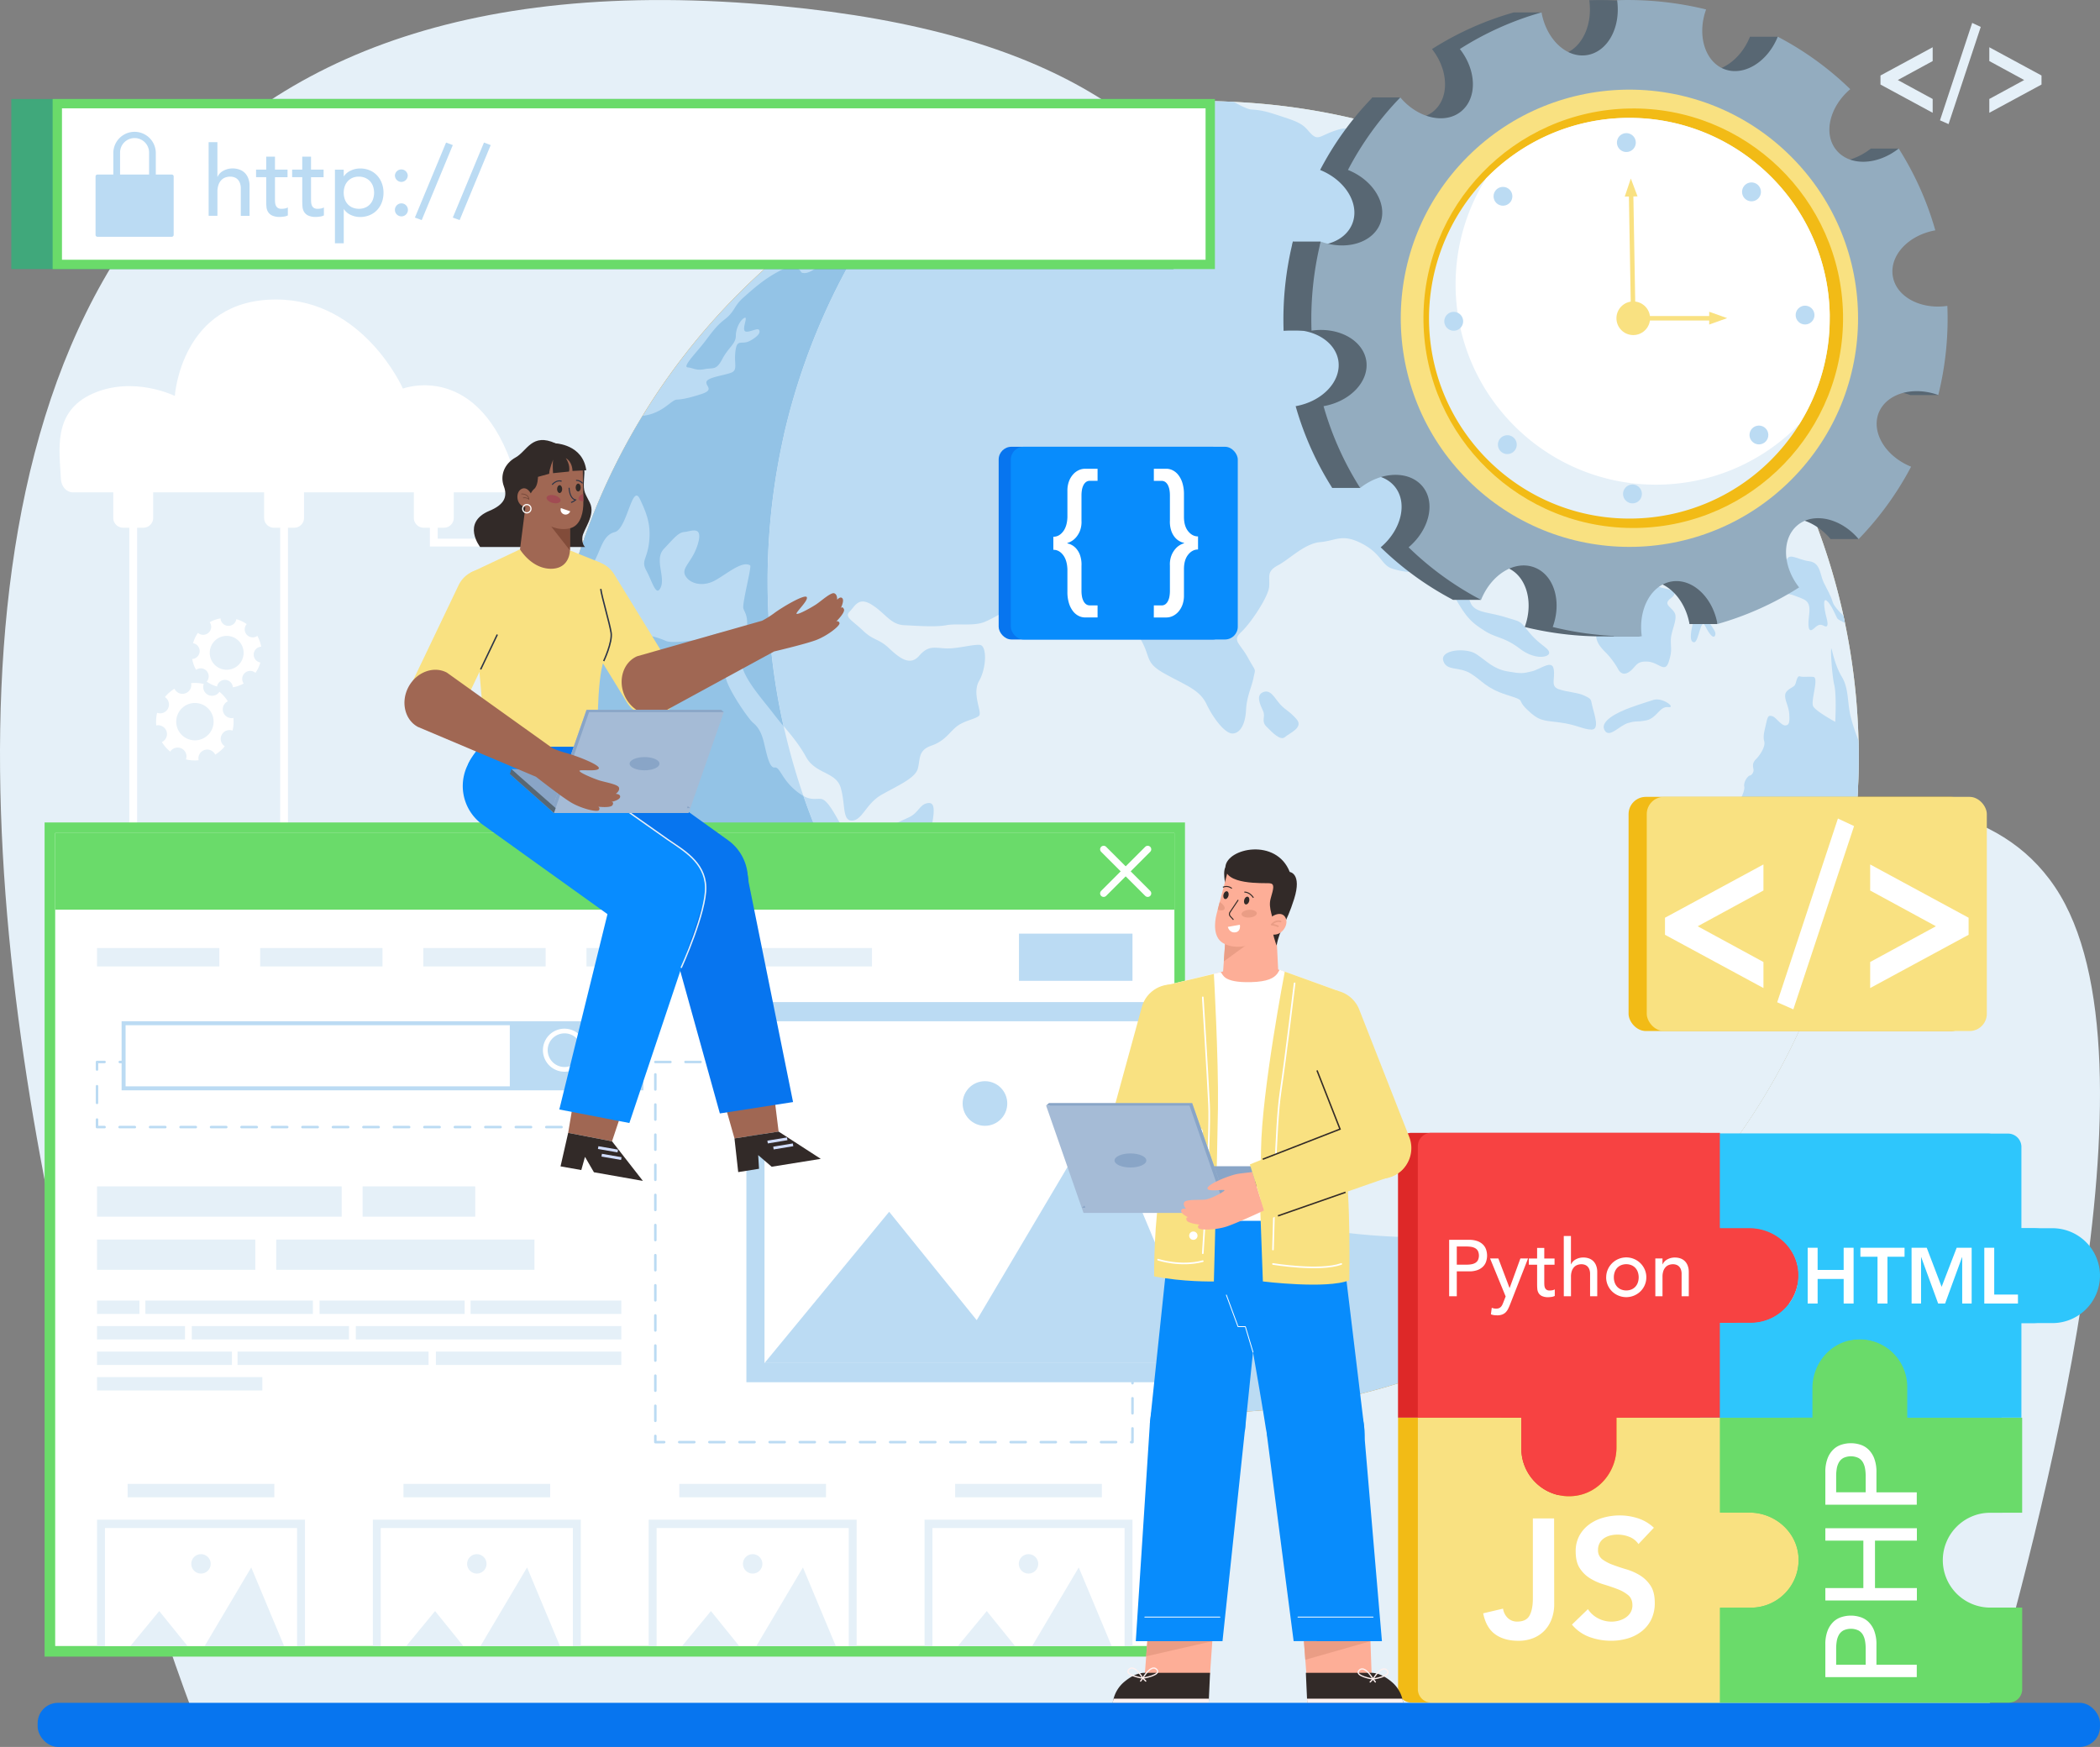 <svg id="Ñëîé_1" data-name="Ñëîé 1" xmlns="http://www.w3.org/2000/svg" viewBox="0 0 1798.35 1496.17"><rect x="0" y="0" width="1798.35" height="1496.17" fill="#808080" stroke="none"/><defs><style>.cls-1{fill:#e5f0f8;}.cls-2{fill:#0775ef;}.cls-13,.cls-21,.cls-3{fill:#fff;}.cls-10,.cls-11,.cls-12,.cls-15,.cls-29,.cls-30,.cls-31,.cls-32,.cls-34,.cls-36,.cls-4,.cls-41,.cls-42,.cls-43,.cls-45,.cls-46,.cls-47,.cls-9{fill:none;}.cls-36,.cls-4,.cls-41,.cls-46,.cls-9{stroke:#fff;}.cls-10,.cls-11,.cls-12,.cls-15,.cls-31,.cls-4,.cls-41,.cls-42,.cls-45,.cls-46,.cls-9{stroke-linecap:round;}.cls-13,.cls-14,.cls-20,.cls-21,.cls-29,.cls-30,.cls-32,.cls-34,.cls-36,.cls-4,.cls-43,.cls-47{stroke-miterlimit:10;}.cls-4{stroke-width:6.68px;}.cls-5{fill:#df941e;}.cls-14,.cls-6{fill:#bbdbf3;}.cls-7{fill:#93c3e6;}.cls-8{fill:#6adb6a;}.cls-10,.cls-11,.cls-12,.cls-15,.cls-31,.cls-41,.cls-42,.cls-45,.cls-46,.cls-9{stroke-linejoin:round;}.cls-9{stroke-width:6.05px;}.cls-10,.cls-11,.cls-12,.cls-13,.cls-14,.cls-15{stroke:#bbdbf3;}.cls-10,.cls-11,.cls-12,.cls-15{stroke-width:2.15px;}.cls-11{stroke-dasharray:13.05 13.05;}.cls-12{stroke-dasharray:14.29 14.29;}.cls-13{stroke-width:3.41px;}.cls-14{stroke-width:2.98px;}.cls-15{stroke-dasharray:12.9;}.cls-16{fill:#586773;}.cls-17{fill:#93acbf;}.cls-18{fill:#f9e181;}.cls-19{fill:#f2bb16;}.cls-20{fill:#40a87b;stroke:#40a87b;}.cls-20,.cls-21{stroke-width:7.99px;}.cls-21{stroke:#6adb6a;}.cls-22{fill:#de2828;}.cls-23{fill:#2ec6fc;}.cls-24{fill:#f74242;}.cls-25{fill:#322a28;}.cls-26{fill:#088cff;}.cls-27{fill:#a06753;}.cls-28{fill:#824c3a;}.cls-29{stroke:#d1ddff;stroke-width:2.39px;}.cls-30{stroke:#e5f0f8;stroke-width:1.2px;}.cls-31{stroke:#724638;stroke-width:0.6px;}.cls-32,.cls-34{stroke:#2c3447;}.cls-32{stroke-width:0.89px;}.cls-33{fill:#a14c53;}.cls-34{stroke-width:1.23px;}.cls-35{fill:#89a5c7;}.cls-36{stroke-width:1.01px;}.cls-37{fill:#a5bbd6;}.cls-38{fill:#fdae97;}.cls-39{fill:#088cfc;}.cls-40{fill:#ea9d85;}.cls-41{stroke-width:1.39px;}.cls-42{stroke:#ea9d85;stroke-width:1.36px;}.cls-43,.cls-47{stroke:#332b27;}.cls-43{stroke-width:0.87px;}.cls-44{fill:#fff1f0;}.cls-45{stroke:#fff1f0;stroke-width:1.07px;}.cls-46{stroke-width:0.71px;}.cls-47{stroke-width:1.22px;}</style></defs><path class="cls-1" d="M464.45,2002.33S-139.6,437,968.9,543c474.77,45.38,386.14,320.7,595.83,578.3,135.92,167,397.33,30.38,495.29,176.29s-17.16,561.94-57.54,704.77Z" transform="translate(-300.17 -537.83)"/><rect class="cls-2" x="32.25" y="1458.4" width="1766.1" height="37.77" rx="17.38"/><path class="cls-3" d="M731.22,959.5H362.53c-5.41,0-9.93-5-10.22-11.51-1.12-24.39-7.45-57.66,27.3-73.06,34.95-15.5,70.27,2,70.27,2s5.37-82.74,86.79-82.59c75,.13,108.54,76.29,108.54,76.29s65.43-24.73,95.59,72.23C743.3,950.9,738.4,959.5,731.22,959.5Z" transform="translate(-300.17 -537.83)"/><path class="cls-3" d="M663,950.3h17.31a8.43,8.43,0,0,1,8.43,8.43v31.07a0,0,0,0,1,0,0H654.56a0,0,0,0,1,0,0V958.73A8.43,8.43,0,0,1,663,950.3Z" transform="translate(1043.14 1402.28) rotate(180)"/><path class="cls-3" d="M97,412.47h34.18a0,0,0,0,1,0,0v31.07a8.43,8.43,0,0,1-8.43,8.43H105.42A8.43,8.43,0,0,1,97,443.55V412.47A0,0,0,0,1,97,412.47Z"/><path class="cls-3" d="M534.78,950.3H552.1a8.43,8.43,0,0,1,8.43,8.43v31.07a0,0,0,0,1,0,0H526.35a0,0,0,0,1,0,0V958.73A8.43,8.43,0,0,1,534.78,950.3Z" transform="translate(786.71 1402.28) rotate(180)"/><polyline class="cls-4" points="114.07 432.23 114.07 648.7 114.07 896.54 233.47 896.54"/><line class="cls-4" x1="243.27" y1="432.23" x2="243.27" y2="712.08"/><polyline class="cls-4" points="371.48 432.23 371.48 464.69 709.1 464.69 709.1 391.71 876.72 391.71"/><path class="cls-5" d="M1891.73,1172.27a563.27,563.27,0,0,0-11.64-100.91c-.38-2.07-.81-4.07-1.25-6.07C1825.31,821.46,1613.47,637,1356.62,625.14c-8.76-.44-17.59-.62-26.48-.62a560.85,560.85,0,0,0-218.79,44.19c-13.9,5.89-27.48,12.33-40.75,19.22A562.63,562.63,0,0,0,782.82,1059.4c-.75,3.32-1.5,6.64-2.19,10a566.41,566.41,0,0,0-12.14,116.87,560.48,560.48,0,0,0,42.25,214.16c84.14,203.95,285,347.56,519.4,347.56a559.37,559.37,0,0,0,177.91-28.8q21.51-7.12,42.13-16c150.62-64.17,267.5-192.25,316.51-350.13a562.52,562.52,0,0,0,25.17-166.83C1891.86,1181.54,1891.86,1176.91,1891.73,1172.27Z" transform="translate(-300.17 -537.83)"/><path class="cls-6" d="M1891.86,1186.23a559.32,559.32,0,0,1-125.58,354.07l-.06.07a563.37,563.37,0,0,1-216,162.82q-20.65,8.83-42.13,16a559.37,559.37,0,0,1-177.91,28.8c-234.38,0-435.26-143.61-519.4-347.56a560.48,560.48,0,0,1-42.25-214.16,566.41,566.41,0,0,1,12.14-116.87c.69-3.32,1.44-6.64,2.19-10A562.63,562.63,0,0,1,1070.6,687.93c4.13-2.13,8.32-4.26,12.52-6.26q13.89-6.85,28.23-13a560.85,560.85,0,0,1,218.79-44.19c8.89,0,17.72.18,26.48.62,256.85,11.83,468.69,196.32,522.22,440.15.44,2,.87,4,1.25,6.07a563.27,563.27,0,0,1,11.64,100.91C1891.86,1176.91,1891.86,1181.54,1891.86,1186.23Z" transform="translate(-300.17 -537.83)"/><path class="cls-1" d="M1891.86,1186.23a559.32,559.32,0,0,1-125.58,354.07l-.06.07q-13.34,6.57-27,12.39c-13.77,5.89-27.79,11.21-42.19,16a562.62,562.62,0,0,1-496.49-70.23,551.6,551.6,0,0,1-46.45-35.87A562.94,562.94,0,0,1,999.73,1250q-6.19-15-11.52-30.42a566.18,566.18,0,0,1-18.59-300.61c.69-3.32,1.44-6.64,2.13-10a561.92,561.92,0,0,1,67.67-165.58c2.32-3.75,4.7-7.51,7.08-11.26v-.07a557.68,557.68,0,0,1,36.62-50.39q13.89-6.85,28.23-13a560.85,560.85,0,0,1,218.79-44.19c8.89,0,17.72.18,26.48.62,256.85,11.83,468.69,196.32,522.22,440.15.44,2,.87,4,1.25,6.07a563.27,563.27,0,0,1,11.64,100.91C1891.86,1176.91,1891.86,1181.54,1891.86,1186.23Z" transform="translate(-300.17 -537.83)"/><path class="cls-6" d="M1891.89,1186.22a561.46,561.46,0,0,1-25.21,166.87c-4.84-7.46-5.23-19-5.85-23.28-.87-6.12-9.62,9.62-10.94,4.66s4.81-28.73-.44-30.91-7.86,3.49-12.67,5.67-4.39,12.25-9.64,13.14-11.8,13.12-15.3,19.24-12.25,9.2-17.5,11.38-9.62,11.38-11.38,17-7.88,7.89-14,6.57.45-29.74.45-35.42-.87-9.64-5.68-14.88-4.83-24.51-6.12-28-3.94-6.57-6.15-10.06,3.94-8.31,3.52-14,.42-10.52,6.55-14.88,3.07-7,3.94-11.38,7.88-6.12,10.06-8.33-.44-5.23,5.68-7,13.58-16.61,12.69-21,3.5-9.61,4.81-9.61,3.52-2.63,3.08-5.26-1.32-5.26,2.18-8.75,8.3-10.93,7-15.32.44-9.62,1.76-15.74,2.18-6.57,5.25-5.68,7.44,7.86,10.89,7.86,4-2.6,3.54-9.62-3.94-11.8-3.49-16.49,7-6.24,8.3-8.45,1.76-8.3,4.39-7.44,6.12,0,11.38.45-2.63,21,0,25.36,18.79,13.14,18.79,13.14,1.31-22.76-.87-31.93-3.49-35-2.18-30.2,3.49,14.88,8.75,23.63,4.81,18.82,6.57,29.3c1.56,9.45,6.67,22.76,7.68,25.36C1891.84,1176.93,1891.89,1181.56,1891.89,1186.22Z" transform="translate(-300.17 -537.83)"/><path class="cls-7" d="M1113.48,1654.86c-11.64,2.32-45-8.76-63-22.78s-89.27-68.24-99.78-73.5-19.85-42-30.3-59.47-28.61-37.37-37.94-45.51-23.91-26.79-28-36.18-16.9-21.6-22.16-23.92-4.7-24.47-14-26.79c-5.57-1.38-7.14,17.84-7.58,33.68a560.48,560.48,0,0,1-42.25-214.16,566.41,566.41,0,0,1,12.14-116.87c5.45-6.2,12.65-10.08,30-13s3.06,10.45,0,18.09-2.76,13.4,0,22.16,22.28,11.64,32.8,14.59-1.75-12.27,0-23.35,21.6-3.51,26.79-1.19,19.28,0,25.11-.57,14-5.25,25.66-7,7,6.45,3.51,15.78-4.07,12.21-3,22.16,19.85,36.75,23.36,39.63,7,7,9.32,16.33,4.7,22.79,9.33,22.16,5.82,9.39,17.53,19.29a45,45,0,0,0,7.13,5.07q5.35,15.39,11.52,30.42a560.77,560.77,0,0,0,60.79,110.18c-1.5,2.44-2.94,4.63-4.2,6.51-7,10.39-8.2,38.56-4.06,44.95s8.13,11.64,15.15,22.72,10.51,6.45,17.46,10.52,15.78,22.16,23.35,31.55,8.76,19.84-1.75,24.47-9.89,23.92-12.21,32.06,12.77,8.76,16.34,16.9,11.64,8.2,12.77,12.89-11.08,15.15-7.57,20.41,15.14,16.9,12.27,24.48,1.75,20.41,4.06,30.92S1125.12,1652.48,1113.48,1654.86Z" transform="translate(-300.17 -537.83)"/><path class="cls-6" d="M1096.58,1254.16c-2.32,14.52-1.76,23.28-1.19,34.36s-8.14,20.41-13.4,33.24c-4.32,10.58-14.15,27.11-21.47,38.38A560.77,560.77,0,0,1,999.73,1250q-6.19-15-11.52-30.42c6.77,3.69,10.58,2.06,15,2.5,5.82.56,12.21,14,17.46,22.72s14.59,12.27,18.72,14.59,8.7-5.19,17.47-10.45,12.83-7,21.6-11.08,9.32-11.71,16.9-12.27S1098.89,1239.57,1096.58,1254.16Z" transform="translate(-300.17 -537.83)"/><path class="cls-7" d="M1046.5,732.13c-2.38,3.75-4.76,7.51-7.08,11.26A561.92,561.92,0,0,0,971.75,909c-.69,3.32-1.44,6.64-2.13,10a568.84,568.84,0,0,0,1.51,240.76c-2.51-3-5-6.07-7.58-9.39-9.33-12.27-22.16-26.23-27-39.06s1.31-18.72,3-32.68-1.69-15.78-2.81-19.84,7.32-35.81,5.82-36.75c-7-4.2-19.72,7.26-30.24,13s-21.84,2.63-25.35-4.39,6.57-11.76,11-27.54-6.57-10-11.76-9.64-9.21,5.7-17.53,14.46,1.31,23.6-2.63,32.8-7.45-5.25-12.27-14,.44-9.58,2.19-24-1.32-24-7.89-37.62-10.89,25.79-21.41,28.42-11.83,15.34-18,25.85-4.76,19.66-7.39,28.42c-2.38,7.77-9.33,13.15-18.47,11.77a558.71,558.71,0,0,1,67.67-165.58c17.22-2,24.42-13.58,29.11-13.89s9-.88,21-4.7,3.2-7,4.64-10.77,14.9-5.25,21-7.57,2.32-7.57,3.76-18.65,5.25-4.7,12.58-8.77,9-7.26,7.57-9.33-10.2,3.51-12.27.88,3.2-12.83-.25-11.08-7.32,8.76-7.32,15.46-6.39,9.89-11.64,19.85S911,852.51,903.52,854s-10-1.19-14.34-1.5,4.13-9.33,11.39-18.09,11.4-16.28,20.16-23S928.56,800,936.44,793s18.35-16.65,32.37-23.67,17.53,1.76,17.53,1.76,6.38,4.69,21-11.65,7-7,20.41-13.39C1039.67,740.39,1041,737.89,1046.5,732.13Z" transform="translate(-300.17 -537.83)"/><path class="cls-6" d="M1626.81,1096.65c.56,4.07-11.71,6.95-25.11-3.25s-20.4-9-30.3-15.4-14.58-10-23.35-25.11-6.44-20.4-10.51-31.49-13.4-5.25-17.53,1.76-18,4.63-27.42,1.75-9.26-12.83-26.23-21.6-22.16-2.31-35.56-1.19-26.29,14.59-36.18,19.85-7,9.33-7.57,18.09-15.78,31.49-23.92,39.06-1.19,9.33,5.82,22.16,6.45,8.2,4.7,16.91-5.82,15.77-6.45,28-5.26,19.85-11.64,19.85-16.34-12.9-22.16-25.11-17-15.77-35-25.66-12.27-13.4-21-29.18-14.59-21-16.9-14-11.08,0-26.86-2.88-16.9-11.7-30.3-19.84-22.16,4.07-30.36,6.57-19.84,10.33-29.3,14.4-23.79,1.19-33.05,2.94-24.54.56-36.18,0-15.78-9.89-27.42-17.34-14.59,1-19.28,5.7,2.31,7.57,11.51,16.34,13,6.38,22.35,15.15,18,15.14,25.67,6.38,12.21-7,22.16-6.38,23.35-3.51,29.74-3,5.82,19.85-.57,30.93,2.88,26.79,0,29.73-12.83,4.14-19.28,9.33-9.89,12.27-21.6,16.34-9.32,11.71-11.64,19.84-17.53,14.59-30.92,22.17-16.34,21.59-25.11,22.16-5.82-14-9.89-28-21.6-11.64-29.73-26.48c-6-10.83-12.52-18.46-19.28-26.54a568.84,568.84,0,0,1-1.51-240.76c.69-3.32,1.44-6.64,2.13-10a561.92,561.92,0,0,1,67.67-165.58c2.32-3.75,4.7-7.51,7.08-11.26v-.07c.68-.75,1.44-1.5,2.25-2.31,7.57-7.58,15.15-7,26.79-7s18.09-2.32,28.61-7.58-2.31-15.77,4.63-26.23,26.86-6.45,33.25-11.7,11.08-9.33,24-13.4,19.22-7.58,26.79-14c3-2.51,7.58-6.89,12.15-11.27a561.56,561.56,0,0,1,125.2-14c8.89,0,17.72.18,26.48.62,6.39,3.63,12.15,6.39,15.28,6.57,9.89.57,15.15,2.38,30.92,7.64s15.15,8.7,21,14,8.14-.56,23.35-4.69,11.08,9.39,30.93,11.7,36.12,21,48.39,28.61,15.15,8.14,9.89,17.47-3.45,11.08.62,21,13.4,6.39,18.1,7.83,14,7.88,21.53,12,12.83,15.22,8.76,20.41-17.46.63-18.65-9.33-12.83-8.7-22.72-19.15-10.52,2.81-14.59,8.64-7.58,3.5-15.21-5.2-7,1.19-11.65,8.7,2.32,12.27,9.33,18.09,8.77-1.12,12.27-3.44,10.46-8.76,8.76,0,2.32,16.34,8.71,12.77,8.2,4.7,15.77,13.46,15.71,10.46,29.17,15.71,8.14,11.71,12.84,24.54,8.13,25.67,7.57,36.75,1.13,16.9-7.57,28.55-10,12.83-25.11,18.65-5.82.63-12.27,3.51-5.19,9.32-6.94,21.59,4.63,9.89,14,17.53,19.28,5.82,32.11,9.89,12.21,8.14,16.9,17.53,5.82,13.4.57,21-2.32,15.78-1.76,27.42-8.76,9.89-11.08-5.82-8.14-4.7-16.9-4.7-12.83-7-23.35-9.89-8.7,1.76-15.15,10.52,5.26,19.22,8.76,28.55,14.59,8.2,29.74,12.83,12.27,2.94,21,13.46S1626.18,1092.52,1626.81,1096.65Z" transform="translate(-300.17 -537.83)"/><path class="cls-7" d="M1202.12,1550.13c-6.7,2.07-19.84-4.94-30.92-10.77s-3.2-8.45-3.76-20.72-7.32-12.83-13.71-18.65-10.83-12.52-14.9-18.66c-3.44-5.19,3.76-11.83,15.21-18.71a551.6,551.6,0,0,0,46.45,35.87,39.13,39.13,0,0,1,1.63,7.63c1.19,10.46,8.45,19,10,29.74S1208.82,1548.13,1202.12,1550.13Z" transform="translate(-300.17 -537.83)"/><path class="cls-6" d="M1200.49,1498.49a551.6,551.6,0,0,1-46.45-35.87c2.13-1.26,4.32-2.51,6.7-3.76,15.15-8.14-5.32-28.8,6.7-28,8.45.56,9.33,4.94,13.71,11.33s9,10,12.52,17,1.44,10.21,1.75,19.78C1195.67,1486.09,1198.55,1491.79,1200.49,1498.49Z" transform="translate(-300.17 -537.83)"/><path class="cls-6" d="M1536.22,1104.07c-3.43-9.82,19.25-11.82,28-6.13s14.44,12.69,26.69,14.88,13.56,1.75,21,0,17.5-10.5,18.81-1.75-3.06,14.43,4.37,17.06,16.19,2.62,22.31,5.68,4.82,2.63,6.57,9.63,6.12,19.25-.88,19.25-13.12-4.38-27.56-6.13-17.5-1.31-27.56-10.93.44-7-17.5-12.69-21-12.25-31.06-18.37S1539.29,1112.82,1536.22,1104.07Z" transform="translate(-300.17 -537.83)"/><path class="cls-6" d="M1674,1162.69c3.93,8.35,12.69-3.5,20.56-5.69s6.13-.44,15.31-2.19,11.38-12.25,18.81-11.37-4.81-8.75-12.68-6.13-8.75,2.63-19.69,6.57S1670.53,1155.25,1674,1162.69Z" transform="translate(-300.17 -537.83)"/><path class="cls-6" d="M1880.11,1071.35c-3.27-1.54-6.12-3.08-6.59-3.9-1.17-2-5.26-12.24-9-15.14s-2,7.86-.27,14.28,1.16,9-2.06,7.28-5-1.16-8.45,2.06-6.13,2.61-4.37-11.08-3.64-13.21-12.54-16.93c-5.21-2.16-11.38-1.46-17.5-2.33s-10.81-5.26-14.31-11.08,3.8-11.68,9-12.25,2.93,9,13.12,14.58,1.76-6.42,2.62-16.91,9.65-2.63,19.56-1.46,9.32,11.38,12.52,18.07,5.85,10.51,7.89,17.21c.86,2.87,4.85,7.36,9.09,11.52C1879.27,1067.31,1879.72,1069.31,1880.11,1071.35Z" transform="translate(-300.17 -537.83)"/><path class="cls-6" d="M1667.9,1077.53c-3.25,8.59,3.5,15.31,7.59,19.39a67,67,0,0,1,10.21,13.71c2,3.79,5.24,6.12,10.49,2s5.25-8.75,14.88-8.17,14.87,10.21,18.08.3,1.7-11.09,1.87-19,6.3-18.08,3.09-23.33-10-7-3.09-12.25.76-7-4.2-8.17-11.67-2-12.25-9.33,1.75-11.08,4.08-15.75,5.54-11.38-4.66-8.75-18.67,2.62-17.5,11.37.29,14.29-6.42,19.25-.88,16.73-4.37,22.36S1670,1072.15,1667.9,1077.53Z" transform="translate(-300.17 -537.83)"/><path class="cls-6" d="M1565.53,701.15c-10.09,1.55,12.69,6.56,18.82,16.19s19.68,8.75,14,21-8.75,10.5-6.13,17.93-5.25,14,1.31,14,14.88-2.19,21.44,6.13,6.56.43.87-10.5-6.56-14.44-3.5-19.69a17.47,17.47,0,0,0-2.18-20.56c-6.13-7-10.28-4.81-17.39-12.25S1571.22,700.28,1565.53,701.15Z" transform="translate(-300.17 -537.83)"/><path class="cls-6" d="M1381.58,1130.75c-6.1,2.76-2.19,10.72.21,16s-2,8.53,3.07,13.56,11.81,12.25,15.75,8.75,16.18-8.09,9.84-15.31-9.19-7.44-14-12.69S1388.36,1127.69,1381.58,1130.75Z" transform="translate(-300.17 -537.83)"/><path class="cls-6" d="M1744.61,1050.84c1.07,12.79,7,13.12,5,21.87s-2.41,15.17,1.42,15.17,5.58-21.87,9.37-14,7.87,12,8.75,7.29-11.38-13.9-6.71-19.93,14.58-21.48,2.92-13.9-16,17.21-17.79,8.75-4.09-12.25,5.83-15.17,18.37-2.33,19.54-9,2-20.41-7-10.79-9.63,8.17-16.92,13.13-14.29,5.25-11.37,9.33S1744.12,1045,1744.61,1050.84Z" transform="translate(-300.17 -537.83)"/><path class="cls-6" d="M1664.84,898.45c-8.35.42-7.44,6.13-2.19,12.25s6.13,13.13,13.13,19.69,15.31,9.19,17.06,14.87,8.53-.43,8.2-6.56,8.42-3.5,12.8.88,9.19,4.07,11.37,7.94,10.5-2.26,1.75-7.94-10.06-8.32-19.25-11.82-8.1-3.06-12.58,0-7.54,4.1-13.23-5-3.66-17.36-8.39-21.73S1673.59,898,1664.84,898.45Z" transform="translate(-300.17 -537.83)"/><rect class="cls-8" x="38.19" y="704.4" width="976.57" height="714.41"/><rect class="cls-3" x="47.26" y="713.45" width="958.45" height="696.29"/><rect class="cls-8" x="47.25" y="713.46" width="958.45" height="65.62"/><line class="cls-9" x1="945.11" y1="765.15" x2="982.86" y2="727.39"/><line class="cls-9" x1="982.86" y1="765.15" x2="945.11" y2="727.39"/><polyline class="cls-10" points="526.47 958.85 526.47 965.3 520.02 965.3"/><line class="cls-11" x1="506.97" y1="965.3" x2="96.05" y2="965.3"/><polyline class="cls-10" points="89.53 965.3 83.08 965.3 83.08 958.85"/><line class="cls-12" x1="83.08" y1="944.57" x2="83.08" y2="923.14"/><polyline class="cls-10" points="83.08 916 83.08 909.54 89.53 909.54"/><line class="cls-11" x1="102.58" y1="909.54" x2="513.5" y2="909.54"/><polyline class="cls-10" points="520.02 909.54 526.47 909.54 526.47 916"/><line class="cls-12" x1="526.47" y1="930.28" x2="526.47" y2="951.71"/><rect class="cls-1" x="83.08" y="811.94" width="104.74" height="15.78"/><rect class="cls-1" x="222.8" y="811.94" width="104.74" height="15.78"/><rect class="cls-1" x="362.52" y="811.94" width="104.74" height="15.78"/><rect class="cls-1" x="502.24" y="811.94" width="104.74" height="15.78"/><rect class="cls-1" x="641.97" y="811.94" width="104.74" height="15.78"/><rect class="cls-6" x="872.62" y="799.61" width="97.19" height="40.42"/><rect class="cls-1" x="83.09" y="1301.54" width="178.07" height="108.2"/><rect class="cls-3" x="89.86" y="1308.68" width="164.53" height="101.06"/><polygon class="cls-1" points="136.36 1379.8 160.56 1409.74 111.69 1409.74 136.36 1379.8"/><polygon class="cls-1" points="243.29 1409.74 175.26 1409.74 215.15 1342.44 243.29 1409.74"/><circle class="cls-1" cx="172.11" cy="1339.38" r="8.33"/><rect class="cls-1" x="791.74" y="1301.54" width="178.07" height="108.2"/><rect class="cls-3" x="798.51" y="1308.68" width="164.53" height="101.06"/><polygon class="cls-1" points="845.02 1379.8 869.21 1409.74 820.34 1409.74 845.02 1379.8"/><polygon class="cls-1" points="951.95 1409.74 883.92 1409.74 923.8 1342.44 951.95 1409.74"/><circle class="cls-1" cx="880.77" cy="1339.38" r="8.33"/><rect class="cls-1" x="555.53" y="1301.54" width="178.05" height="108.2"/><rect class="cls-3" x="562.28" y="1308.68" width="164.55" height="101.06"/><polygon class="cls-1" points="608.81 1379.8 633 1409.74 584.13 1409.74 608.81 1379.8"/><polygon class="cls-1" points="715.73 1409.74 647.71 1409.74 687.59 1342.44 715.73 1409.74"/><circle class="cls-1" cx="644.55" cy="1339.38" r="8.33"/><rect class="cls-1" x="319.3" y="1301.54" width="178.07" height="108.2"/><rect class="cls-3" x="326.07" y="1308.68" width="164.53" height="101.06"/><polygon class="cls-1" points="372.57 1379.8 396.77 1409.74 347.9 1409.74 372.57 1379.8"/><polygon class="cls-1" points="479.5 1409.74 411.48 1409.74 451.36 1342.44 479.5 1409.74"/><circle class="cls-1" cx="408.33" cy="1339.38" r="8.33"/><rect class="cls-1" x="83.08" y="1016.1" width="209.53" height="25.92"/><rect class="cls-1" x="310.53" y="1016.1" width="96.45" height="25.92"/><rect class="cls-1" x="83.08" y="1061.6" width="135.54" height="25.92"/><rect class="cls-1" x="236.55" y="1061.6" width="221.13" height="25.92"/><rect class="cls-1" x="83.08" y="1113.87" width="36.32" height="11.45"/><rect class="cls-1" x="124.49" y="1113.87" width="143.46" height="11.45"/><rect class="cls-1" x="273.65" y="1113.87" width="124.25" height="11.45"/><rect class="cls-1" x="403" y="1113.87" width="129.05" height="11.45"/><rect class="cls-1" x="83.08" y="1135.72" width="75.33" height="11.45"/><rect class="cls-1" x="164.26" y="1135.72" width="134.61" height="11.45"/><rect class="cls-1" x="304.71" y="1135.72" width="227.34" height="11.45"/><rect class="cls-1" x="83.08" y="1157.58" width="115.54" height="11.45"/><rect class="cls-1" x="203.42" y="1157.58" width="163.57" height="11.45"/><rect class="cls-1" x="373.29" y="1157.58" width="158.76" height="11.45"/><rect class="cls-1" x="83.08" y="1179.43" width="141.56" height="11.45"/><rect class="cls-1" x="817.96" y="1270.87" width="125.64" height="11.48"/><rect class="cls-1" x="581.73" y="1270.87" width="125.64" height="11.48"/><rect class="cls-1" x="345.51" y="1270.87" width="125.64" height="11.48"/><rect class="cls-1" x="109.29" y="1270.87" width="125.64" height="11.48"/><rect class="cls-13" x="105.84" y="876.35" width="443.39" height="55.76"/><rect class="cls-14" x="438.06" y="876.35" width="111.18" height="55.76"/><path class="cls-3" d="M774.59,1453.39a18.42,18.42,0,0,0,23.4-4.69l29.72,16.6,2.87-5.15-29.71-16.6a18.43,18.43,0,1,0-26.28,9.84Zm16.06-28.72a14.42,14.42,0,1,1-19.63,5.55A14.46,14.46,0,0,1,790.65,1424.67Z" transform="translate(-300.17 -537.83)"/><rect class="cls-15" x="561.21" y="909.54" width="408.6" height="325.57"/><rect class="cls-6" x="980.86" y="1354.56" width="325.57" height="408.6" transform="translate(2402.33 -122.61) rotate(90)"/><rect class="cls-3" x="654.7" y="874.66" width="377.54" height="292.74"/><polygon class="cls-6" points="654.7 1167.4 761.44 1037.84 836.42 1130.67 942.21 952.14 1032.24 1167.4 654.7 1167.4"/><circle class="cls-6" cx="843.47" cy="945.1" r="19.11"/><polygon class="cls-16" points="1602.13 127.22 1625.96 127.22 1604.33 159.68 1595.36 147.71 1602.13 127.22"/><polygon class="cls-16" points="1175.3 83.42 1199.13 83.42 1186.52 122.77 1164.24 101.99 1175.3 83.42"/><polygon class="cls-16" points="1498.62 31.45 1522.45 31.45 1521.37 47.37 1502.75 43.8 1498.62 31.45"/><polygon class="cls-16" points="1244.4 513.74 1268.23 513.74 1253.08 491.1 1227.14 497.42 1244.4 513.74"/><polygon class="cls-16" points="1130.94 206.86 1107.11 206.86 1099.23 283.13 1123.06 283.13 1130.94 206.86"/><polygon class="cls-16" points="1296.28 10.64 1320.12 10.64 1274.03 43.97 1296.28 10.64"/><polygon class="cls-16" points="1446.85 534.47 1470.68 534.47 1474.81 516.07 1454.86 517.9 1446.85 534.47"/><polygon class="cls-16" points="1591.56 461.69 1567.72 461.69 1565.25 444.81 1583.42 442.83 1591.56 461.69"/><polygon class="cls-16" points="1382.03 544.89 1405.87 544.89 1378.27 541.14 1372.95 544.53 1382.03 544.89"/><polygon class="cls-16" points="1635.94 338.36 1659.77 338.36 1641.58 321.62 1624.28 329.99 1635.94 338.36"/><path class="cls-16" d="M1944,799.8c-23.07,3.37-44-7.94-46.74-25.61-2.89-17.56,13.36-34.93,36.43-39.09a265.68,265.68,0,0,0-31.35-70.05c-18.47,14.51-42.15,15.22-53.48,1.23-11.25-13.79-5.83-36.95,12-52.08a266,266,0,0,0-62.08-44.92c-8.79,21.76-29.1,34.12-45.74,27.78s-23.59-29.21-15.62-51.14a281.73,281.73,0,0,0-76.27-7.88c3.28,23.27-8.05,44.12-25.73,47s-34.89-13.59-39-36.55a263.73,263.73,0,0,0-69.93,31.36c14.39,18.36,15,42.14,1,53.48-13.76,11.22-37,5.82-52-12a265.78,265.78,0,0,0-44.83,62.08c21.64,8.68,34.09,29.09,27.67,45.74s-29,23.59-51,15.62A277.4,277.4,0,0,0,1399.4,821c23.07-3.37,43.91,8,46.86,25.61,2.77,17.65-13.48,35-36.55,39.09a266.66,266.66,0,0,0,31.35,70.05c18.47-14.51,42.17-15,53.48-1.23s5.83,36.95-12,52.06a265.49,265.49,0,0,0,62,45c8.79-21.85,29-34.21,45.74-27.76s23.59,29.1,15.62,51a277.79,277.79,0,0,0,76.27,7.88c-3.28-23.3,8.17-44,25.62-46.86,17.67-2.88,35.12,13.48,39.2,36.44a264.73,264.73,0,0,0,69.93-31.36c-14.48-18.36-15-42.14-1.23-53.39,13.91-11.31,37.07-5.91,52.17,12a269.81,269.81,0,0,0,44.95-62c-21.76-8.8-34.12-29.1-27.9-45.75,6.45-16.76,29.21-23.58,51.17-15.62A270.76,270.76,0,0,0,1944,799.8Zm-84.21,10.59a181.75,181.75,0,0,1-1,19.08c-.17,1.6-.34,3.2-.54,4.77a194.07,194.07,0,0,1-5.8,28.18q-2,6.95-4.54,13.71c-.54,1.51-1.14,3-1.74,4.51s-1.17,2.91-1.8,4.34a.76.76,0,0,1-.14.34c-.57,1.31-1.14,2.6-1.74,3.88a4.48,4.48,0,0,1-.32.66c-.57,1.23-1.14,2.46-1.74,3.66l-.4.82c-.54,1.06-1,2.12-1.62,3.15-.92,1.79-1.89,3.56-2.86,5.31l-1.54,2.65c-1.51,2.54-3.06,5.06-4.66,7.51-.54.86-1.11,1.72-1.71,2.57-3.37,5-7,9.85-10.82,14.48-.94,1.17-1.91,2.31-2.91,3.45s-2,2.26-3,3.37c-.86.95-1.72,1.86-2.57,2.77s-1.69,1.77-2.54,2.63c-1.06,1.09-2.12,2.14-3.2,3.17a1.68,1.68,0,0,1-.32.29c-1.17,1.14-2.37,2.28-3.59,3.39a187.09,187.09,0,0,1-52.83,34.16c-1.14.48-2.28.94-3.4,1.42s-2.28.92-3.42,1.34l-3.43,1.29c-2.29.86-4.63,1.63-7,2.37-1.14.37-2.31.71-3.45,1.06s-2.34.68-3.52,1-2.34.65-3.51.94c-2.82.74-5.68,1.4-8.56,2-1.43.31-2.89.57-4.32.83-1.65.31-3.28.57-4.94.82s-3.11.49-4.68.66a185.75,185.75,0,0,1-38.43,1c-1.6-.11-3.17-.25-4.74-.43a179.58,179.58,0,0,1-24.19-4.08c-1.34-.31-2.65-.63-4-1-1.57-.4-3.11-.83-4.65-1.29-1.72-.48-3.43-1-5.11-1.54-1.35-.43-2.69-.88-4-1.34q-6.12-2.06-12-4.6c-1.4-.57-2.8-1.2-4.2-1.82-1.11-.49-2.23-1-3.31-1.55-1.86-.85-3.66-1.77-5.46-2.68-1.17-.6-2.34-1.2-3.48-1.86-1.6-.85-3.17-1.74-4.71-2.62-1.06-.6-2.11-1.23-3.17-1.89l-4-2.48c-3.74-2.4-7.42-4.94-11-7.65a.3.3,0,0,0-.14-.09q-3.55-2.65-7-5.51c-1.17-.92-2.31-1.91-3.46-2.91s-2.25-2-3.37-3-2.19-2-3.25-3c0,0-.09-.06-.12-.11-1-.89-1.91-1.83-2.85-2.77-.29-.29-.57-.6-.89-.89-.82-.83-1.65-1.68-2.45-2.54l-2.66-2.83a187.49,187.49,0,0,1-32.69-49.51c-.52-1.11-1-2.26-1.49-3.37s-1-2.26-1.42-3.4-.92-2.25-1.35-3.4a183.47,183.47,0,0,1-7.62-24.9c-.37-1.51-.69-3-1-4.56s-.6-3.06-.89-4.6-.51-3-.74-4.46c-.28-1.79-.51-3.59-.74-5.39-.17-1.34-.34-2.72-.46-4.09-.17-1.62-.31-3.25-.45-4.88s-.23-3.2-.29-4.8c-.09-1.39-.14-2.77-.17-4.16,0-.32,0-.66,0-1,0-1.45-.06-2.91-.06-4.36v-.18q0-4.75.26-9.42a188.06,188.06,0,0,1,40.29-107.19q4.66-5.84,9.8-11.4a187.26,187.26,0,0,1,134.09-60c2.72,0,5.45,0,8.17.06,1,0,1.91,0,2.86.08,2.52.09,5,.25,7.55.45l2.17.17q4.18.39,8.35,1l1.31.17c3,.43,6.09,1,9.12,1.53l.54.1q4.86,1,9.67,2.17h0a187.26,187.26,0,0,1,28.64,9.73c1.46.63,2.94,1.29,4.4,2s2.71,1.29,4.08,1.94a7.09,7.09,0,0,0,.69.32c1.31.68,2.62,1.34,3.91,2l0,.06c1.43.74,2.86,1.51,4.26,2.31,1.23.69,2.43,1.37,3.63,2.09q2.4,1.41,4.76,2.91c.92.57,1.83,1.17,2.75,1.8,4.39,2.88,8.68,6,12.82,9.22,1.17.92,2.37,1.86,3.51,2.83s2.14,1.77,3.17,2.68l.4.35c1,.91,2.11,1.82,3.14,2.77l.2.2c.88.8,1.77,1.6,2.63,2.45s1.8,1.69,2.68,2.57c1.06,1,2.11,2.11,3.17,3.2l.34.34q1.71,1.75,3.37,3.6a186.64,186.64,0,0,1,38.18,63.08c1.26,3.45,2.4,6.94,3.43,10.42.34,1.17.68,2.31,1,3.48s.62,2.35.94,3.52a181.27,181.27,0,0,1,4.11,21.3c.11.83.23,1.68.31,2.51.75,6,1.17,12.11,1.32,18.28,0,1.42,0,2.88,0,4.31Z" transform="translate(-300.17 -537.83)"/><polygon class="cls-16" points="1140.89 417.88 1164.72 417.88 1166.23 388.46 1138.96 397.27 1140.89 417.88"/><path class="cls-17" d="M1967.8,799.8c-23.08,3.37-44-7.94-46.75-25.61s13.37-34.93,36.44-39.09a266,266,0,0,0-31.36-70.05c-18.47,14.51-42.14,15.22-53.48,1.23-11.25-13.79-5.82-36.95,12-52.08a265.74,265.74,0,0,0-62.08-44.92c-8.79,21.76-29.09,34.12-45.74,27.78s-23.59-29.21-15.62-51.14A281.73,281.73,0,0,0,1685,538c3.28,23.27-8,44.12-25.73,47s-34.89-13.59-39-36.55a263.59,263.59,0,0,0-69.93,31.36c14.39,18.36,15,42.14,1,53.48-13.76,11.22-36.94,5.82-52-12a265.78,265.78,0,0,0-44.83,62.08c21.64,8.68,34.09,29.09,27.67,45.74s-29,23.59-51,15.62a277.79,277.79,0,0,0-7.88,76.27c23.07-3.37,43.92,8,46.86,25.61,2.77,17.65-13.48,35-36.55,39.09a267,267,0,0,0,31.35,70.05c18.48-14.51,42.18-15,53.48-1.23s5.83,36.95-12,52.06a265.49,265.49,0,0,0,62.05,45c8.8-21.85,29-34.21,45.75-27.76s23.58,29.1,15.62,51a277.75,277.75,0,0,0,76.27,7.88c-3.29-23.3,8.16-44,25.61-46.86,17.67-2.88,35.12,13.48,39.2,36.44a264.73,264.73,0,0,0,69.93-31.36c-14.47-18.36-15-42.14-1.22-53.39s37.06-5.91,52.17,12a269.47,269.47,0,0,0,44.94-62c-21.76-8.8-34.12-29.1-27.9-45.75,6.46-16.76,29.21-23.58,51.17-15.62A270.77,270.77,0,0,0,1967.8,799.8Zm-84.21,10.59a184.5,184.5,0,0,1-1,19.08c-.17,1.6-.35,3.2-.55,4.77a194,194,0,0,1-5.79,28.18q-2,6.95-4.54,13.71c-.55,1.51-1.14,3-1.74,4.51s-1.17,2.91-1.8,4.34a.89.89,0,0,1-.15.34c-.57,1.31-1.14,2.6-1.74,3.88a4.45,4.45,0,0,1-.31.66c-.57,1.23-1.14,2.46-1.74,3.66-.15.28-.29.57-.4.82-.55,1.06-1.06,2.12-1.63,3.15-.91,1.79-1.89,3.56-2.86,5.31-.51.88-1,1.77-1.54,2.65-1.51,2.54-3,5.06-4.65,7.51-.55.86-1.12,1.72-1.72,2.57-3.37,5-7,9.85-10.82,14.48-.94,1.17-1.91,2.31-2.91,3.45s-2,2.26-3,3.37c-.86.95-1.71,1.86-2.57,2.77s-1.68,1.77-2.54,2.63c-1.06,1.09-2.11,2.14-3.2,3.17a1.65,1.65,0,0,1-.31.29c-1.17,1.14-2.37,2.28-3.6,3.39a187.09,187.09,0,0,1-52.83,34.16c-1.14.48-2.28.94-3.39,1.42s-2.29.92-3.43,1.34l-3.43,1.29c-2.28.86-4.62,1.63-7,2.37-1.15.37-2.32.71-3.46,1.06s-2.34.68-3.51,1-2.34.65-3.51.94q-4.24,1.11-8.57,2c-1.43.31-2.89.57-4.31.83-1.66.31-3.29.57-4.94.82s-3.11.49-4.69.66a185.75,185.75,0,0,1-38.43,1c-1.6-.11-3.17-.25-4.74-.43a180.12,180.12,0,0,1-24.19-4.08c-1.34-.31-2.65-.63-4-1-1.58-.4-3.12-.83-4.66-1.29-1.71-.48-3.43-1-5.11-1.54-1.34-.43-2.68-.88-4-1.34q-6.12-2.06-12-4.6c-1.4-.57-2.8-1.2-4.2-1.82-1.11-.49-2.22-1-3.31-1.55-1.85-.85-3.65-1.77-5.45-2.68-1.17-.6-2.34-1.2-3.49-1.86-1.59-.85-3.17-1.74-4.71-2.62-1-.6-2.11-1.23-3.17-1.89l-4-2.48c-3.74-2.4-7.43-4.94-11-7.65a.23.23,0,0,0-.14-.09c-2.37-1.77-4.68-3.6-7-5.51-1.17-.92-2.31-1.91-3.45-2.91s-2.26-2-3.37-3-2.2-2-3.26-3a.57.57,0,0,1-.11-.11c-1-.89-1.91-1.83-2.86-2.77-.28-.29-.57-.6-.88-.89-.83-.83-1.66-1.68-2.46-2.54s-1.77-1.88-2.65-2.83a187.28,187.28,0,0,1-32.7-49.51c-.51-1.11-1-2.26-1.48-3.37s-1-2.26-1.43-3.4-.91-2.25-1.34-3.4a182.1,182.1,0,0,1-7.63-24.9c-.37-1.51-.68-3-1-4.56s-.6-3.06-.88-4.6-.52-3-.74-4.46c-.29-1.79-.52-3.59-.75-5.39-.17-1.34-.34-2.72-.45-4.09-.17-1.62-.32-3.25-.46-4.88s-.23-3.2-.29-4.8c-.08-1.39-.14-2.77-.17-4.16,0-.32,0-.66,0-1,0-1.45,0-2.91,0-4.36v-.18q0-4.75.25-9.42A188.13,188.13,0,0,1,1548,693.78c3.12-3.89,6.37-7.68,9.8-11.4a187.26,187.26,0,0,1,134.09-60c2.73,0,5.45,0,8.18.06,1,0,1.9,0,2.85.08,2.52.09,5,.25,7.55.45l2.18.17c2.78.26,5.57.58,8.34,1l1.31.17c3,.43,6.09,1,9.12,1.53l.54.1c3.24.64,6.47,1.36,9.67,2.17h0a186.89,186.89,0,0,1,28.64,9.73c1.46.63,2.94,1.29,4.4,2s2.71,1.29,4.08,1.94a7.09,7.09,0,0,0,.69.32c1.31.68,2.63,1.34,3.91,2l.06.06q2.14,1.11,4.25,2.31c1.23.69,2.43,1.37,3.63,2.09,1.6.94,3.2,1.91,4.77,2.91.91.57,1.83,1.17,2.74,1.8,4.4,2.88,8.68,6,12.82,9.22,1.17.92,2.37,1.86,3.51,2.83s2.14,1.77,3.17,2.68l.4.35c1.06.91,2.11,1.82,3.14,2.77l.2.2c.89.8,1.77,1.6,2.63,2.45s1.8,1.69,2.68,2.57c1.06,1,2.12,2.11,3.17,3.2l.35.34c1.14,1.17,2.25,2.37,3.37,3.6a186.77,186.77,0,0,1,38.17,63.08c1.26,3.45,2.4,6.94,3.43,10.42.34,1.17.68,2.31,1,3.48l.94,3.52a181.27,181.27,0,0,1,4.11,21.3c.12.83.23,1.68.32,2.51.74,6,1.17,12.11,1.31,18.28,0,1.42.06,2.88.06,4.31Z" transform="translate(-300.17 -537.83)"/><circle class="cls-18" cx="1695.53" cy="810.4" r="195.81" transform="translate(-376.6 898.46) rotate(-45)"/><path class="cls-19" d="M1701.94,990c99.06-1.73,178.24-83.72,176.52-182.77S1794.75,629,1695.69,630.76s-178.23,83.7-176.51,182.76S1602.89,991.76,1701.94,990Z" transform="translate(-300.17 -537.83)"/><path class="cls-1" d="M1841.12,901.06a171.06,171.06,0,0,1-142.57,80.88c-94.68,1.65-172.94-74-174.61-168.55A171.93,171.93,0,0,1,1692.58,638.8c94.56-1.58,172.91,74.07,174.49,168.62A170.07,170.07,0,0,1,1841.12,901.06Z" transform="translate(-300.17 -537.83)"/><path class="cls-3" d="M1694,638.82c-.49,0-1,0-1.45,0a170.43,170.43,0,0,0-119.85,51.89,171,171,0,0,0-26,93.64c1.67,94.58,80,170.22,174.61,168.55a170.74,170.74,0,0,0,119.73-51.82A170,170,0,0,0,1867,810.4c0-1,.08-2,.06-3C1865.5,713.35,1787.93,638,1694,638.82Z" transform="translate(-300.17 -537.83)"/><path class="cls-6" d="M1684.85,660.08a8.07,8.07,0,1,0,7.93-8.21A8.07,8.07,0,0,0,1684.85,660.08Z" transform="translate(-300.17 -537.83)"/><path class="cls-6" d="M1794.27,696.55a8.07,8.07,0,1,0,11.41-.2A8.07,8.07,0,0,0,1794.27,696.55Z" transform="translate(-300.17 -537.83)"/><circle class="cls-6" cx="1845.99" cy="807.78" r="8.06" transform="translate(-317.62 1036.61) rotate(-46)"/><circle class="cls-6" cx="1803.78" cy="914.94" r="8.06" transform="matrix(1, -0.02, 0.02, 1, -315.81, -506.32)"/><path class="cls-6" d="M1706.21,960.72a8.06,8.06,0,1,0-7.92,8.2A8.05,8.05,0,0,0,1706.21,960.72Z" transform="translate(-300.17 -537.83)"/><path class="cls-6" d="M1596.79,924.24a8.06,8.06,0,1,0-11.4.2A8,8,0,0,0,1596.79,924.24Z" transform="translate(-300.17 -537.83)"/><path class="cls-6" d="M1545.21,821.08a8.07,8.07,0,1,0-8.2-7.93A8.07,8.07,0,0,0,1545.21,821.08Z" transform="translate(-300.17 -537.83)"/><circle class="cls-6" cx="1587.29" cy="705.86" r="8.06" transform="translate(-305.1 -526.64) rotate(-0.4)"/><circle class="cls-18" cx="1698.82" cy="810.4" r="14.4" transform="translate(-375.63 900.78) rotate(-45)"/><polygon class="cls-18" points="1402.31 168.18 1396.57 152.87 1391.37 168.37 1394.92 168.31 1396.73 272.61 1400.58 272.54 1398.76 168.24 1402.31 168.18"/><polygon class="cls-18" points="1398.65 270.65 1398.65 274.49 1463.68 274.5 1463.68 277.94 1479.08 272.47 1463.68 267 1463.68 270.65 1398.65 270.65"/><rect class="cls-20" x="13.67" y="88.78" width="987.33" height="137.67"/><rect class="cls-21" x="49.07" y="88.78" width="987.33" height="137.67"/><path class="cls-6" d="M447.22,687.32H433.59V668.49a18.19,18.19,0,0,0-36.37,0v18.83H383.59A1.63,1.63,0,0,0,382,689v50a1.63,1.63,0,0,0,1.63,1.63h63.63a1.64,1.64,0,0,0,1.64-1.63V689A1.64,1.64,0,0,0,447.22,687.32ZM403,668.49a12.42,12.42,0,1,1,24.84,0v18.83H403Z" transform="translate(-300.17 -537.83)"/><path class="cls-6" d="M478.83,659.59h7.51v29.62h.16a11,11,0,0,1,4.93-5.13,16.23,16.23,0,0,1,8.09-2A17.2,17.2,0,0,1,505,683a12.46,12.46,0,0,1,4.6,2.71,13.11,13.11,0,0,1,3.12,4.72,18,18,0,0,1,1.17,6.8v25.45h-7.51V699.3a13.22,13.22,0,0,0-.75-4.71,8.66,8.66,0,0,0-2-3.17,7.38,7.38,0,0,0-2.88-1.75,10.37,10.37,0,0,0-3.38-.55,12.29,12.29,0,0,0-4.34.75,9.21,9.21,0,0,0-3.5,2.38,11.33,11.33,0,0,0-2.34,4.13,19,19,0,0,0-.83,5.93v20.36h-7.51Z" transform="translate(-300.17 -537.83)"/><path class="cls-6" d="M546.41,689.63H535.65v17.93c0,1.12,0,2.22.08,3.3a8.75,8.75,0,0,0,.63,2.92,4.77,4.77,0,0,0,1.67,2.09,5.67,5.67,0,0,0,3.29.79,15.64,15.64,0,0,0,2.76-.25,7.94,7.94,0,0,0,2.58-.92v6.84a9.89,9.89,0,0,1-3.46,1,26.88,26.88,0,0,1-3.3.29,15.15,15.15,0,0,1-6.71-1.21,8.31,8.31,0,0,1-3.51-3.13,10.14,10.14,0,0,1-1.33-4.3q-.21-2.37-.21-4.8v-20.6h-8.68v-6.51h8.68V672h7.51v11.1h10.76Z" transform="translate(-300.17 -537.83)"/><path class="cls-6" d="M577.29,689.63H566.52v17.93q0,1.68.09,3.3a8.51,8.51,0,0,0,.62,2.92,4.84,4.84,0,0,0,1.67,2.09,5.7,5.7,0,0,0,3.3.79,15.53,15.53,0,0,0,2.75-.25,7.91,7.91,0,0,0,2.59-.92v6.84a10,10,0,0,1-3.47,1,26.75,26.75,0,0,1-3.29.29,15.23,15.23,0,0,1-6.72-1.21,8.28,8.28,0,0,1-3.5-3.13,10.15,10.15,0,0,1-1.34-4.3q-.21-2.37-.21-4.8v-20.6h-8.67v-6.51H559V672h7.51v11.1h10.77Z" transform="translate(-300.17 -537.83)"/><path class="cls-6" d="M587,683.12h7.51v5.67h.16a14.31,14.31,0,0,1,6-4.92,18.39,18.39,0,0,1,7.8-1.75,20.86,20.86,0,0,1,8.3,1.58,18.24,18.24,0,0,1,6.34,4.42,19.71,19.71,0,0,1,4.05,6.64,22.94,22.94,0,0,1,1.42,8.13,23.2,23.2,0,0,1-1.42,8.22,19.2,19.2,0,0,1-4.05,6.59,18.27,18.27,0,0,1-6.34,4.38,20.86,20.86,0,0,1-8.3,1.59,18.27,18.27,0,0,1-8-1.8,13.69,13.69,0,0,1-5.76-4.88h-.16V746.2H587Zm20.52,6a13.47,13.47,0,0,0-5.42,1A12.08,12.08,0,0,0,598,693a12.61,12.61,0,0,0-2.58,4.34,17.2,17.2,0,0,0,0,11.1,12.52,12.52,0,0,0,2.58,4.34,12.1,12.1,0,0,0,4.09,2.84,14.67,14.67,0,0,0,10.85,0,12.1,12.1,0,0,0,4.09-2.84,12.52,12.52,0,0,0,2.58-4.34,17.2,17.2,0,0,0,0-11.1A12.61,12.61,0,0,0,617,693a12.08,12.08,0,0,0-4.09-2.83A13.52,13.52,0,0,0,607.49,689.12Z" transform="translate(-300.17 -537.83)"/><path class="cls-6" d="M643.87,693.63a5.57,5.57,0,0,1-5.51-5.51,5.51,5.51,0,0,1,11,0,5.57,5.57,0,0,1-5.51,5.51Zm-5.51,24a5.57,5.57,0,1,1,1.63,3.88A5.31,5.31,0,0,1,638.36,717.66Z" transform="translate(-300.17 -537.83)"/><path class="cls-6" d="M661.31,726.34l-5.84-2.17,26.7-64.25,5.76,2.17Z" transform="translate(-300.17 -537.83)"/><path class="cls-6" d="M693.77,726.34l-5.84-2.17,26.7-64.25,5.76,2.17Z" transform="translate(-300.17 -537.83)"/><path class="cls-19" d="M1598,1807.36a40.59,40.59,0,0,0,35,11.49c20.08-3,34.47-21.12,34.47-41.43V1752h88.66v81.3h25.26c21.53,0,40.33,16.16,41.92,37.63a40.86,40.86,0,0,1-40.6,43.79h-26.58v81.3H1508.89a11.49,11.49,0,0,1-11.48-11.49V1752h88.67v26.59A40.63,40.63,0,0,0,1598,1807.36Z" transform="translate(-300.17 -537.83)"/><path class="cls-8" d="M1958.87,1845.32a40.61,40.61,0,0,0,28.74,69.34h27.32v69.9a11.48,11.48,0,0,1-11.45,11.5h-247.3v-81.31h26.57a40.86,40.86,0,0,0,40.6-43.8c-1.6-21.44-20.39-37.64-41.92-37.64h-25.25v-81.26h79.33v-25.39c0-20.35,14.36-38.39,34.48-41.45a40.81,40.81,0,0,1,46.91,40.23v26.61h98v81.35h-27.32A40.73,40.73,0,0,0,1958.87,1845.32Z" transform="translate(-300.17 -537.83)"/><path class="cls-22" d="M1508.89,1508.06h247.27v81.26h25.26c21.53,0,40.33,16.16,41.92,37.63a40.86,40.86,0,0,1-40.6,43.79h-26.58V1752H1667.5v25.39c0,20.31-14.39,38.38-34.47,41.43a40.82,40.82,0,0,1-47-40.23V1752h-88.67V1519.54A11.48,11.48,0,0,1,1508.89,1508.06Z" transform="translate(-300.17 -537.83)"/><path class="cls-23" d="M2040.93,1589.74h-26.67v-69.58a11.44,11.44,0,0,0-11.45-11.45H1756.16v81h25.2c21.47,0,40.21,16.12,41.8,37.53a40.74,40.74,0,0,1-40.49,43.67h-26.51V1752h79.13v-25.31c0-20.26,14.35-38.29,34.38-41.33a40.73,40.73,0,0,1,46.83,40.13V1752h97.76v-81h26.67a40.74,40.74,0,0,0,40.63-40.63h0A40.74,40.74,0,0,0,2040.93,1589.74Z" transform="translate(-300.17 -537.83)"/><path class="cls-3" d="M1846.37,1974.22v-27.57a32.09,32.09,0,0,1,2.05-12.39,21.13,21.13,0,0,1,5.2-7.7,17.71,17.71,0,0,1,7.08-3.92,26.47,26.47,0,0,1,15.17,0,17.81,17.81,0,0,1,7.09,3.92,21.25,21.25,0,0,1,5.2,7.7,32.3,32.3,0,0,1,2,12.39v16.94h34.54v10.63Zm34.54-10.63v-13.94a38.27,38.27,0,0,0-.5-6.15,16.28,16.28,0,0,0-1.83-5.42,9.88,9.88,0,0,0-3.82-3.82,15.28,15.28,0,0,0-13,0,9.94,9.94,0,0,0-3.82,3.82,16.74,16.74,0,0,0-1.83,5.42,38.26,38.26,0,0,0-.49,6.15v13.94Z" transform="translate(-300.17 -537.83)"/><path class="cls-3" d="M1846.37,1908.57v-10.63h32.55v-40.63h-32.55v-10.62h78.37v10.62h-35.86v40.63h35.86v10.63Z" transform="translate(-300.17 -537.83)"/><path class="cls-3" d="M1846.37,1826.55V1799a32.06,32.06,0,0,1,2.05-12.39,21,21,0,0,1,5.2-7.7,17.73,17.73,0,0,1,7.08-3.93,26.7,26.7,0,0,1,15.17,0,17.84,17.84,0,0,1,7.09,3.93,21.08,21.08,0,0,1,5.2,7.7,32.26,32.26,0,0,1,2,12.39v16.94h34.54v10.63Zm34.54-10.63v-14a38.24,38.24,0,0,0-.5-6.14,16.28,16.28,0,0,0-1.83-5.42,9.88,9.88,0,0,0-3.82-3.82,15.18,15.18,0,0,0-13,0,9.94,9.94,0,0,0-3.82,3.82,16.74,16.74,0,0,0-1.83,5.42,38.23,38.23,0,0,0-.49,6.14v14Z" transform="translate(-300.17 -537.83)"/><path class="cls-3" d="M1831.25,1606.48h8.5v19h22.33v-19h8.51v47.78h-8.51V1633.2h-22.33v21.06h-8.5Z" transform="translate(-300.17 -537.83)"/><path class="cls-3" d="M1891,1614.17h-14.65v-7.69h37.79v7.69h-14.64v40.09H1891Z" transform="translate(-300.17 -537.83)"/><path class="cls-3" d="M1920.2,1606.48h13l12.76,33.47,12.89-33.47h12.82v47.78h-8.09v-39.68h-.14l-14.51,39.68h-5.94l-14.51-39.68h-.14v39.68h-8.09Z" transform="translate(-300.17 -537.83)"/><path class="cls-3" d="M1982.48,1606.48H1991v40.09h20.31v7.69h-28.82Z" transform="translate(-300.17 -537.83)"/><path class="cls-18" d="M1615,1807.36a40.59,40.59,0,0,0,35,11.49c20.08-3,34.46-21.12,34.46-41.43V1752h88.67v81.3h25.26c21.53,0,40.32,16.16,41.92,37.63a40.86,40.86,0,0,1-40.6,43.79h-26.58v81.3H1525.85a11.49,11.49,0,0,1-11.48-11.49V1752H1603v26.59A40.6,40.6,0,0,0,1615,1807.36Z" transform="translate(-300.17 -537.83)"/><path class="cls-8" d="M1975.83,1845.32a40.6,40.6,0,0,0,28.73,69.34h27.33v69.9a11.48,11.48,0,0,1-11.45,11.5h-247.3v-81.31h26.57a40.86,40.86,0,0,0,40.6-43.8c-1.6-21.44-20.4-37.64-41.92-37.64h-25.25v-81.26h79.32v-25.39c0-20.35,14.37-38.39,34.48-41.45a40.82,40.82,0,0,1,46.92,40.23v26.61h98v81.35h-27.33A40.72,40.72,0,0,0,1975.83,1845.32Z" transform="translate(-300.17 -537.83)"/><path class="cls-24" d="M1525.85,1508.06h247.27v81.26h25.26c21.53,0,40.32,16.16,41.92,37.63a40.86,40.86,0,0,1-40.6,43.79h-26.58V1752h-88.67v25.39c0,20.31-14.38,38.38-34.46,41.43a40.84,40.84,0,0,1-47-40.23V1752h-88.66V1519.54A11.48,11.48,0,0,1,1525.85,1508.06Z" transform="translate(-300.17 -537.83)"/><path class="cls-23" d="M2057.89,1589.74h-26.67v-69.58a11.45,11.45,0,0,0-11.45-11.45H1773.12v81h25.19c21.48,0,40.22,16.12,41.81,37.53a40.76,40.76,0,0,1-40.49,43.67h-26.51V1752h79.13v-25.31c0-20.26,14.35-38.29,34.38-41.33a40.72,40.72,0,0,1,46.82,40.13V1752h97.77v-81h26.67a40.75,40.75,0,0,0,40.63-40.63h0A40.75,40.75,0,0,0,2057.89,1589.74Z" transform="translate(-300.17 -537.83)"/><path class="cls-3" d="M1631.13,1912.21a35.44,35.44,0,0,1-2,11.68,28.72,28.72,0,0,1-5.78,9.89,27.42,27.42,0,0,1-9.59,6.78,33.35,33.35,0,0,1-13.43,2.52q-12.12,0-19.83-5.62c-5.16-3.76-8.54-9.72-10.19-17.9l17-4a13.88,13.88,0,0,0,4.13,8.08,11.27,11.27,0,0,0,8,3q7.79,0,10.6-5.26t2.81-14.51v-68.55h18.19Z" transform="translate(-300.17 -537.83)"/><path class="cls-3" d="M1703.29,1860.25a16.67,16.67,0,0,0-7.72-6.14,27,27,0,0,0-10.18-1.95,25.91,25.91,0,0,0-6.13.72,16.86,16.86,0,0,0-5.34,2.31,12.1,12.1,0,0,0-3.83,4.12,11.86,11.86,0,0,0-1.43,6,9.4,9.4,0,0,0,3.6,7.94,34.94,34.94,0,0,0,9,4.75c3.56,1.35,7.45,2.66,11.69,3.9a48,48,0,0,1,11.69,5.19,29.13,29.13,0,0,1,9,8.81q3.6,5.47,3.6,14.58a32.07,32.07,0,0,1-3,14.36A29.13,29.13,0,0,1,1706,1935a35.28,35.28,0,0,1-11.91,6.06,49.64,49.64,0,0,1-14.28,2,53.5,53.5,0,0,1-18.33-3.17,35.19,35.19,0,0,1-15.16-10.67L1660,1916a23,23,0,0,0,8.74,7.87,24.56,24.56,0,0,0,11.47,2.81,23.92,23.92,0,0,0,6.35-.86,19.64,19.64,0,0,0,5.77-2.61,13.62,13.62,0,0,0,4.19-4.39,11.87,11.87,0,0,0,1.58-6.14q0-5.62-3.6-8.66a32.22,32.22,0,0,0-9-5.12c-3.56-1.4-7.46-2.71-11.69-4a48.87,48.87,0,0,1-11.69-5.12,28.24,28.24,0,0,1-9-8.67q-3.6-5.4-3.6-14.49a27.6,27.6,0,0,1,3.24-13.72,29.61,29.61,0,0,1,8.51-9.59,37,37,0,0,1,12.05-5.7,51.42,51.42,0,0,1,13.86-1.88,50.72,50.72,0,0,1,15.66,2.45,36.28,36.28,0,0,1,13.64,8.09Z" transform="translate(-300.17 -537.83)"/><path class="cls-3" d="M1863.32,1974.22v-27.57a32.28,32.28,0,0,1,2-12.39,21.14,21.14,0,0,1,5.21-7.7,17.71,17.71,0,0,1,7.08-3.92,26.47,26.47,0,0,1,15.17,0,17.78,17.78,0,0,1,7.08,3.92,21.14,21.14,0,0,1,5.21,7.7,32.3,32.3,0,0,1,2,12.39v16.94h34.54v10.63Zm34.54-10.63v-13.94a37.16,37.16,0,0,0-.5-6.15,16.5,16.5,0,0,0-1.82-5.42,9.94,9.94,0,0,0-3.82-3.82,15.28,15.28,0,0,0-13,0,9.88,9.88,0,0,0-3.82,3.82,16.28,16.28,0,0,0-1.83,5.42,38.26,38.26,0,0,0-.49,6.15v13.94Z" transform="translate(-300.17 -537.83)"/><path class="cls-3" d="M1863.32,1908.57v-10.63h32.55v-40.63h-32.55v-10.62h78.38v10.62h-35.87v40.63h35.87v10.63Z" transform="translate(-300.17 -537.83)"/><path class="cls-3" d="M1863.32,1826.55V1799a32.25,32.25,0,0,1,2-12.39,21,21,0,0,1,5.21-7.7,17.73,17.73,0,0,1,7.08-3.93,26.7,26.7,0,0,1,15.17,0,17.8,17.8,0,0,1,7.08,3.93,21,21,0,0,1,5.21,7.7,32.26,32.26,0,0,1,2,12.39v16.94h34.54v10.63Zm34.54-10.63v-14a37.13,37.13,0,0,0-.5-6.14,16.5,16.5,0,0,0-1.82-5.42,9.94,9.94,0,0,0-3.82-3.82,15.18,15.18,0,0,0-13,0,9.88,9.88,0,0,0-3.82,3.82,16.28,16.28,0,0,0-1.83,5.42,38.23,38.23,0,0,0-.49,6.14v14Z" transform="translate(-300.17 -537.83)"/><path class="cls-3" d="M1541.16,1599.69h17a19.89,19.89,0,0,1,7.64,1.26,12.94,12.94,0,0,1,4.73,3.21,10.82,10.82,0,0,1,2.42,4.36,16.15,16.15,0,0,1,0,9.34,10.82,10.82,0,0,1-2.42,4.36,12.81,12.81,0,0,1-4.73,3.21,19.89,19.89,0,0,1-7.64,1.26H1547.7V1648h-6.54Zm6.54,21.27h8.59a22.68,22.68,0,0,0,3.78-.31,10.12,10.12,0,0,0,3.34-1.12,6.19,6.19,0,0,0,2.36-2.35,9.49,9.49,0,0,0,0-8,6.19,6.19,0,0,0-2.36-2.35,10.12,10.12,0,0,0-3.34-1.12,22.68,22.68,0,0,0-3.78-.31h-8.59Z" transform="translate(-300.17 -537.83)"/><path class="cls-3" d="M1576.2,1615.64h7.09l9.57,25.23h.13l9.18-25.23h6.55l-15.34,39.27c-.55,1.41-1.11,2.69-1.7,3.85a11.79,11.79,0,0,1-2.1,3,8.66,8.66,0,0,1-3,1.9,11.48,11.48,0,0,1-4.24.69,23.33,23.33,0,0,1-2.75-.17,9.94,9.94,0,0,1-2.68-.72l.74-5.59a9.62,9.62,0,0,0,3.66.75,6.82,6.82,0,0,0,2.41-.37,4.8,4.8,0,0,0,1.69-1.1,6.39,6.39,0,0,0,1.19-1.67c.31-.63.63-1.36.95-2.18l2-5.11Z" transform="translate(-300.17 -537.83)"/><path class="cls-3" d="M1631.42,1621h-8.8v14.66c0,.91,0,1.8.07,2.69a7.35,7.35,0,0,0,.51,2.39,3.87,3.87,0,0,0,1.37,1.7,4.66,4.66,0,0,0,2.69.65,12.74,12.74,0,0,0,2.25-.21,6.25,6.25,0,0,0,2.11-.75v5.6a8.24,8.24,0,0,1-2.83.85,23.07,23.07,0,0,1-2.69.24,12.32,12.32,0,0,1-5.49-1,6.72,6.72,0,0,1-2.86-2.56,8.17,8.17,0,0,1-1.09-3.51c-.12-1.3-.17-2.6-.17-3.92V1621h-7.09v-5.32h7.09v-9.06h6.13v9.06h8.8Z" transform="translate(-300.17 -537.83)"/><path class="cls-3" d="M1639.32,1596.42h6.14v24.2h.13a9.11,9.11,0,0,1,4-4.19,13.3,13.3,0,0,1,6.62-1.6,14.21,14.21,0,0,1,4.46.71,10.15,10.15,0,0,1,3.75,2.22,10.69,10.69,0,0,1,2.56,3.85,14.85,14.85,0,0,1,1,5.55V1648h-6.13v-19.09a10.75,10.75,0,0,0-.62-3.85,7.05,7.05,0,0,0-1.63-2.59,6.12,6.12,0,0,0-2.36-1.43,8.48,8.48,0,0,0-2.75-.45,10,10,0,0,0-3.55.62,7.46,7.46,0,0,0-2.87,1.94,9.25,9.25,0,0,0-1.9,3.37,15.24,15.24,0,0,0-.68,4.84V1648h-6.14Z" transform="translate(-300.17 -537.83)"/><path class="cls-3" d="M1675.65,1631.8a16.37,16.37,0,0,1,1.34-6.61,17.24,17.24,0,0,1,31.69,0,16.37,16.37,0,0,1,1.33,6.61,16.77,16.77,0,0,1-5,12,17.43,17.43,0,0,1-24.4,0,16.88,16.88,0,0,1-5-12Zm6.55,0a13.21,13.21,0,0,0,.75,4.53,10.22,10.22,0,0,0,2.11,3.55,9.76,9.76,0,0,0,3.34,2.32,12,12,0,0,0,8.86,0,9.76,9.76,0,0,0,3.34-2.32,10.24,10.24,0,0,0,2.12-3.55,14.06,14.06,0,0,0,0-9.06,10.24,10.24,0,0,0-2.12-3.55,9.74,9.74,0,0,0-3.34-2.31,11.84,11.84,0,0,0-8.86,0,9.74,9.74,0,0,0-3.34,2.31,10.22,10.22,0,0,0-2.11,3.55A13.25,13.25,0,0,0,1682.2,1631.8Z" transform="translate(-300.17 -537.83)"/><path class="cls-3" d="M1717.72,1615.64h6.13v5h.14a9.06,9.06,0,0,1,4-4.19,13.28,13.28,0,0,1,6.61-1.6,14.27,14.27,0,0,1,4.47.71,10.15,10.15,0,0,1,3.75,2.22,10.67,10.67,0,0,1,2.55,3.85,14.65,14.65,0,0,1,1,5.55V1648h-6.14v-19.09a10.76,10.76,0,0,0-.61-3.85,7.07,7.07,0,0,0-1.64-2.59,6,6,0,0,0-2.35-1.43,8.54,8.54,0,0,0-2.76-.45,9.9,9.9,0,0,0-3.54.62,7.32,7.32,0,0,0-2.87,1.94,9.12,9.12,0,0,0-1.91,3.37,15.24,15.24,0,0,0-.68,4.84V1648h-6.13Z" transform="translate(-300.17 -537.83)"/><path class="cls-3" d="M1848.2,1606.48h8.5v19H1879v-19h8.51v47.78H1879V1633.2H1856.7v21.06h-8.5Z" transform="translate(-300.17 -537.83)"/><path class="cls-3" d="M1908,1614.17h-14.65v-7.69h37.79v7.69H1916.5v40.09H1908Z" transform="translate(-300.17 -537.83)"/><path class="cls-3" d="M1937.15,1606.48h13l12.75,33.47,12.89-33.47h12.83v47.78h-8.1v-39.68h-.14l-14.51,39.68h-5.93l-14.51-39.68h-.14v39.68h-8.1Z" transform="translate(-300.17 -537.83)"/><path class="cls-3" d="M1999.44,1606.48h8.5v40.09h20.32v7.69h-28.82Z" transform="translate(-300.17 -537.83)"/><path class="cls-25" d="M711.34,1006.3s-16.35-20.83,8-31c12.28-5.11,15.75-11.74,12.31-21S732,935,741.77,929.58s13.93-21.36,34.25-12c0,0,25.62,10,24.59,25.71s-.83,14.32,4.64,25-5.93,23.39-6.35,29.78,2.32,8.24,2.32,8.24Z" transform="translate(-300.17 -537.83)"/><path class="cls-18" d="M870.21,1147.45h0a24.12,24.12,0,0,1-33.08-7.92l-52-84.75A24.11,24.11,0,0,1,793,1021.7h0a24.13,24.13,0,0,1,33.09,7.91l52,84.76A24.12,24.12,0,0,1,870.21,1147.45Z" transform="translate(-300.17 -537.83)"/><path class="cls-26" d="M711.05,1177.36s-7,8-9.8,14.46,30.5,2.91,30.5,2.91l-3.63-31.21Z" transform="translate(-300.17 -537.83)"/><path class="cls-2" d="M933.06,1314.09h0a40.69,40.69,0,0,1-56.61,9.32l-126.63-90.82A40.69,40.69,0,0,1,740.5,1176h0a40.68,40.68,0,0,1,56.6-9.32l126.64,90.82A40.69,40.69,0,0,1,933.06,1314.09Z" transform="translate(-300.17 -537.83)"/><path class="cls-26" d="M896.58,1325.45h0a40.69,40.69,0,0,1-56.61,9.32L713.34,1244a40.68,40.68,0,0,1-9.32-56.6h0a40.69,40.69,0,0,1,56.61-9.33l126.63,90.83A40.68,40.68,0,0,1,896.58,1325.45Z" transform="translate(-300.17 -537.83)"/><path class="cls-18" d="M745.48,1008.31l-42.1,19.83s9.36,107.61,10.33,119.46-2.66,29.76-2.66,29.76H811.93s-1.21-58.06,5.56-74.27c4.59-11,7.75-17.66,5.08-30.24s-11.61-31.45-8.46-53.23l-25.89-10.4Z" transform="translate(-300.17 -537.83)"/><polygon class="cls-27" points="628.97 975 621.22 947.67 663.36 941.58 666.77 969.14 628.97 975"/><path class="cls-27" d="M788.23,960.28v49a13.71,13.71,0,0,1-.12,1.55c-.5,4-3.08,14.26-16.39,14.12-12.15-.14-20.64-9.07-24.25-13.76a27,27,0,0,1-2-2.82l6.12-48Z" transform="translate(-300.17 -537.83)"/><polygon class="cls-27" points="486.55 970.24 524.1 977.48 532.06 953.67 490.37 947.45 486.55 970.24"/><polygon class="cls-28" points="488.05 471.39 466.29 443.61 488.05 439.42 488.05 471.39"/><path class="cls-27" d="M789.23,990c-8.67,2.83-20.68-.61-29.18-9.54s-27.6-42.35-2.11-57.92,40.59,10.21,41.25,14.19c0,0,.25,14.06.41,24,.06,2.52.09,4.76.12,6.45,0,.27,0,.52,0,.76C799.86,975.63,797.89,987.17,789.23,990Z" transform="translate(-300.17 -537.83)"/><path class="cls-18" d="M661.37,1160.81h0A24.11,24.11,0,0,1,650,1128.74L692.91,1039A24.12,24.12,0,0,1,725,1027.67h0a24.14,24.14,0,0,1,11.34,32.08l-42.87,89.73A24.12,24.12,0,0,1,661.37,1160.81Z" transform="translate(-300.17 -537.83)"/><path class="cls-2" d="M889.23,1258.7a38.89,38.89,0,0,0-23.47,49.74l50.87,183,62.68-9.74L941.19,1293h0a38.82,38.82,0,0,0-51.94-34.34Z" transform="translate(-300.17 -537.83)"/><polygon class="cls-25" points="480.02 998.95 497.8 1002.08 500.96 990.81 508.62 1003.99 550.54 1011.38 524.1 977.48 486.55 970.24 480.02 998.95"/><path class="cls-26" d="M872.33,1261.22a38.89,38.89,0,0,0-45.05,31.55l-48.14,195.28,60,11.59,61.23-182.82h0a38.84,38.84,0,0,0-28.06-55.59Z" transform="translate(-300.17 -537.83)"/><line class="cls-29" x1="512.25" y1="982.86" x2="529.02" y2="985.77"/><path class="cls-25" d="M776,917.6s23.24.75,26.22,23l-11.8.57s.19-7.64-5.75-11c0,0,4.18,5.83,2.75,11.54l-13.66,1.36s-.6-8.3.13-11.57c0,0-3.3,7.58-3.41,12.1l-9.62,2.64s.07,7.74-3.42,10.52S749.33,972,749.33,972s-10-27.38-5.57-36.11S756.06,913.18,776,917.6Z" transform="translate(-300.17 -537.83)"/><line class="cls-29" x1="515.28" y1="989.36" x2="532.06" y2="992.26"/><polygon class="cls-25" points="632.17 1003.86 649.99 1001 649.28 989.31 660.83 999.26 702.87 992.5 666.77 969.14 628.97 975 632.17 1003.86"/><line class="cls-29" x1="657.34" y1="978.11" x2="674.14" y2="975.35"/><line class="cls-29" x1="662.34" y1="983.25" x2="679.14" y2="980.49"/><path class="cls-30" d="M792.29,1200.74s66.66,47,79.53,56,31.91,19.09,32.65,40.62-21,69.4-21,69.4" transform="translate(-300.17 -537.83)"/><path class="cls-27" d="M756,963.32c1.5,4.57,1.47,7.51-2.12,8.69a8.25,8.25,0,0,1-10.07-5.33c-1.51-4.57.18-9.24,3.77-10.42S754.45,958.74,756,963.32Z" transform="translate(-300.17 -537.83)"/><path class="cls-31" d="M746.85,960.87s5.76-.28,6.26,4.59a5.9,5.9,0,0,0-4.77-1.22" transform="translate(-300.17 -537.83)"/><path class="cls-25" d="M777.23,956.71c0,1.86,1,3.37,2.16,3.38s2.19-1.5,2.2-3.36-1-3.37-2.16-3.38S777.24,954.85,777.23,956.71Z" transform="translate(-300.17 -537.83)"/><path class="cls-25" d="M793.14,955.36c0,1.86,1,3.37,2.16,3.38s2.19-1.5,2.2-3.36-1-3.37-2.16-3.38S793.15,953.5,793.14,955.36Z" transform="translate(-300.17 -537.83)"/><path class="cls-3" d="M783.12,978.31a4.2,4.2,0,0,0,5.35-2.6l-8-2.75A4.2,4.2,0,0,0,783.12,978.31Z" transform="translate(-300.17 -537.83)"/><path class="cls-32" d="M773,952.94s3.76-4.61,8.1-2.91" transform="translate(-300.17 -537.83)"/><path class="cls-32" d="M793.5,949.27s2.72-.49,5.59,2.47" transform="translate(-300.17 -537.83)"/><path class="cls-32" d="M787.52,955.59s.15,9.22,5.56,10.38a11.37,11.37,0,0,1-3.89,2.19" transform="translate(-300.17 -537.83)"/><path class="cls-33" d="M780.18,966.85c-.46,1.77-3.49,2.53-6.77,1.69s-5.58-3-5.12-4.73,3.48-2.53,6.76-1.69S780.63,965.08,780.18,966.85Z" transform="translate(-300.17 -537.83)"/><path class="cls-33" d="M799.72,967.11c-2,.07-3.56-.55-4-1.75-.52-1.57,1.14-3.53,3.83-4.7C799.66,963.18,799.69,965.42,799.72,967.11Z" transform="translate(-300.17 -537.83)"/><path class="cls-27" d="M834.94,1133.33c-5.77-13.3-.89-28.35,10.85-33.44l107-30.43a78.13,78.13,0,0,0,10-6.21c6.71-5.12,26.58-16.88,28.25-14s-10.31,13.69-8.61,14.32,12.33-5.25,16.67-8.12,12.64-10.52,15.5-9.48,2.45,5.51,2.45,5.51,2.82-3.31,4.54-1.16-1.41,8.37-1.41,8.37,1.38-2,2.69.85-6.52,10.49-6.52,10.49a2,2,0,0,1,2.72,1.43c.7,2.3-10.71,11.21-20.64,14.79-8.86,3.19-30.77,8.45-35.37,9.54l-96.3,52.46C855,1153.35,840.72,1146.63,834.94,1133.33Z" transform="translate(-300.17 -537.83)"/><line class="cls-34" x1="411.58" y1="573.35" x2="425.86" y2="543.47"/><polygon class="cls-35" points="474.36 696.28 436.64 662.91 548.22 662.91 589.73 696.28 474.36 696.28"/><path class="cls-36" d="M754.87,973.54a3.54,3.54,0,1,1-3.52-3.57A3.54,3.54,0,0,1,754.87,973.54Z" transform="translate(-300.17 -537.83)"/><polygon class="cls-37" points="589.73 696.28 474.36 696.28 504.47 609.89 619.84 609.89 589.73 696.28"/><polygon class="cls-35" points="475.62 692.09 437.9 658.72 549.48 658.72 590.99 692.09 475.62 692.09"/><polygon class="cls-37" points="587.55 694.37 472.19 694.37 502.29 607.98 617.66 607.98 587.55 694.37"/><polygon class="cls-35" points="617.66 607.98 619.84 609.89 504.47 609.89 474.36 696.28 472.19 694.37 502.29 607.98 617.66 607.98"/><polygon class="cls-16" points="437.9 658.72 436.64 662.91 474.36 696.28 475.83 692.09 437.9 658.72"/><path class="cls-35" d="M864.92,1191.89c0,3.13-5.72,5.67-12.79,5.67s-12.79-2.54-12.79-5.67,5.73-5.66,12.79-5.66S864.92,1188.77,864.92,1191.89Z" transform="translate(-300.17 -537.83)"/><path class="cls-27" d="M649.94,1126.25c6.81-12.81,21.62-18.37,32.92-12.36l90.5,64.75a78.87,78.87,0,0,0,11.07,3.95c8.19,2.06,29.77,10.27,28.56,13.37s-17.13.47-16.57,2.18,11.79,6.38,16.74,8,16.1,3.34,17.07,6.22-2.77,5.35-2.77,5.35,4.34.14,3.73,2.83-7.43,4.12-7.43,4.12,2.42-.17,1,2.63-12.27,1.43-12.27,1.43a2,2,0,0,1,.58,3c-1.36,2-15.43-1.39-24.42-6.93-8-4.94-25.79-18.79-29.51-21.71l-101-42.64C646.82,1154.44,643.14,1139.05,649.94,1126.25Z" transform="translate(-300.17 -537.83)"/><path class="cls-34" d="M817.15,1104s7.58-16,6.35-24.24-8-30.66-8.87-37.54" transform="translate(-300.17 -537.83)"/><polygon class="cls-38" points="1044.55 871.62 1096.57 870.73 1093.85 816.11 1092.55 789.98 1092.47 788.68 1051.77 771.57 1050.44 790.03 1049.46 803.49 1044.55 871.62"/><path class="cls-39" d="M1446.46,1578.53l21.87,181.09a41.6,41.6,0,0,1-49.17,47.13c-22.61-4.4-31.26-21.86-35.32-47.82-7.8-49.84-35-199.38-35-199.38Z" transform="translate(-300.17 -537.83)"/><polygon class="cls-39" points="1004.44 1031.59 1084.8 1036.98 1084.4 1126.01 1074.86 1140.12 1066.02 1225.95 984.67 1219.44 1004.44 1031.59"/><path class="cls-38" d="M1370.05,1386.6c-19.08.42-28.37-10.06-30.37-14.67l8.29-2.24,46.76-1.49,5.67,1.82C1398,1374.47,1389.56,1386.17,1370.05,1386.6Z" transform="translate(-300.17 -537.83)"/><path class="cls-3" d="M1302.31,1505.36l.82,78.06h143.92l-.67-196.8L1396,1368.4c-.57,1-1.18,2.11-1.93,3.24l-.19.24c-2.73,3.48-8,6.78-22.6,7.11-12.19.28-18.17-1.41-21.56-3.63l0,0c-1.84-1.23-3.3-3.64-4.14-5l-47.23,11.45,3.21,99.35Z" transform="translate(-300.17 -537.83)"/><path class="cls-18" d="M1339.68,1371.93s4.08,72.83,3.49,114.92-3.49,148.49-3.49,148.49-26.66.56-51.19-4.41c0,0-.37-48.19,6.39-81.43s3.38-167.69,3.38-167.69Z" transform="translate(-300.17 -537.83)"/><path class="cls-18" d="M1492.16,1545.56l-.31.12a26.26,26.26,0,0,1-33.93-14.82l-42.84-109.23a26.25,26.25,0,0,1,14.81-33.93l.31-.12a26.25,26.25,0,0,1,33.93,14.82L1507,1511.62A26.27,26.27,0,0,1,1492.16,1545.56Z" transform="translate(-300.17 -537.83)"/><path class="cls-39" d="M1483.57,1943.44l-75.59-.06-22.79-175.9a41.71,41.71,0,1,1,83-8.73,40.19,40.19,0,0,1,.17,5.9l13.16,154.4,2.08,24.39Z" transform="translate(-300.17 -537.83)"/><path class="cls-39" d="M1366.48,1760.61l-19.41,182.83h-74.26l11.9-183.83a50,50,0,0,1,.62-6.11c2-23,20.28-40.1,43.24-38.1A41.76,41.76,0,0,1,1366.48,1760.61Z" transform="translate(-300.17 -537.83)"/><path class="cls-25" d="M1349.48,1294.86s-4-18.16,4.06-15.23S1349.48,1294.86,1349.48,1294.86Z" transform="translate(-300.17 -537.83)"/><path class="cls-18" d="M1400.4,1370s-19.68,102-20.34,152.73l-.67,50.71,2.26,61.88s54.83,6.79,74-1c0,0,1.34-73.44-3.76-99.45s-5.51-148.24-5.51-148.24Z" transform="translate(-300.17 -537.83)"/><polygon class="cls-40" points="1048.02 823.39 1077.27 802.07 1049.46 803.49 1048.02 823.39"/><path class="cls-41" d="M1390.29,1620.36s39.91,6.61,58.5,0" transform="translate(-300.17 -537.83)"/><path class="cls-38" d="M1352.24,1281.55s-4.43,16.91-7.58,28.91l-2.59,9.92c-2.06,7.83-2.9,20,5.21,25s21.16,4.49,32-2.46,40.43-43.48,18.39-65.59S1353.91,1277.66,1352.24,1281.55Z" transform="translate(-300.17 -537.83)"/><path class="cls-41" d="M1330.19,1392s4,63.67,5.36,91.84-5.36,127.34-5.36,127.34" transform="translate(-300.17 -537.83)"/><path class="cls-25" d="M1393.4,1347.64s-4.74-12-3.33-17.81-4.3-13.63-1.73-22.56,3.65-12.69-1.14-13-39.32,1.7-37.63-14.23,43.55-24.76,55.08,4.58c0,0,10.64,1.23,3.77,23.1S1396.23,1332.62,1393.4,1347.64Z" transform="translate(-300.17 -537.83)"/><path class="cls-41" d="M1408.81,1380s-7.49,62.36-12.07,93.16-5.37,106.72-6.45,134.85" transform="translate(-300.17 -537.83)"/><path class="cls-38" d="M1386.84,1324.86c-4.32,4-6,7.15-2.88,10.54a10.07,10.07,0,0,0,13.89.27c4.32-4,5.27-10,2.14-13.35S1391.15,1320.88,1386.84,1324.86Z" transform="translate(-300.17 -537.83)"/><path class="cls-25" d="M1369.9,1309.69c-.48,1.81-1.82,3-3,2.73s-1.74-2-1.26-3.85,1.81-3,3-2.73S1370.37,1307.87,1369.9,1309.69Z" transform="translate(-300.17 -537.83)"/><path class="cls-25" d="M1347.91,1303.93c-.47,1.82.09,3.54,1.27,3.85s2.52-.92,3-2.74-.09-3.54-1.27-3.84S1348.39,1302.11,1347.91,1303.93Z" transform="translate(-300.17 -537.83)"/><path class="cls-40" d="M1363.37,1320.8c.12,1.82,3.15,3.09,6.76,2.85s6.44-1.91,6.31-3.73-3.14-3.09-6.75-2.85S1363.25,1319,1363.37,1320.8Z" transform="translate(-300.17 -537.83)"/><path class="cls-40" d="M1344.66,1310.46l-1.68,6.45c2.63,1,5,.86,5.8-.46C1349.62,1314.88,1347.79,1312.21,1344.66,1310.46Z" transform="translate(-300.17 -537.83)"/><path class="cls-42" d="M1394.51,1331.15a15.23,15.23,0,0,0-5.41-1.41c3.94-4.26,7.65-2.67,7.65-2.67" transform="translate(-300.17 -537.83)"/><path class="cls-43" d="M1360.53,1308.58l-7.06,10.55a2.81,2.81,0,0,0,.26,3.44l1.34,1.47,1.37,1.51" transform="translate(-300.17 -537.83)"/><path class="cls-43" d="M1373.54,1306.69s-2.89-4.87-7.76-4.82" transform="translate(-300.17 -537.83)"/><path class="cls-43" d="M1347.42,1297.77a7,7,0,0,1,7.63,1" transform="translate(-300.17 -537.83)"/><polygon class="cls-38" points="1036.18 1434.18 1038.17 1405.61 982.53 1405.61 980.36 1434.18 1036.18 1434.18"/><rect class="cls-18" x="1261.68" y="1378.9" width="52.69" height="169.69" rx="26.18" transform="translate(132.51 -826.21) rotate(15.33)"/><polygon class="cls-40" points="981.55 1418.56 1038.17 1405.61 982.53 1405.61 981.55 1418.56"/><polygon class="cls-38" points="1118.77 1434.18 1116.63 1405.57 1173.62 1405.61 1174.59 1434.18 1118.77 1434.18"/><polygon class="cls-40" points="1117.82 1421.53 1173.62 1405.61 1116.63 1405.57 1117.82 1421.53"/><path class="cls-25" d="M1253.11,1996h82.16l.14-3.34,1-22.14h-55.91c-6.92,0-13.32,4.06-18.22,8.3a27.92,27.92,0,0,0-8.47,13.84A19.84,19.84,0,0,0,1253.11,1996Z" transform="translate(-300.17 -537.83)"/><path class="cls-44" d="M1253.11,1996h82.16l.14-3.34h-81.59A19.84,19.84,0,0,0,1253.11,1996Z" transform="translate(-300.17 -537.83)"/><path class="cls-45" d="M1278.83,1975.11s7.1-12.46,11.89-7.53-11.89,7.53-11.89,7.53" transform="translate(-300.17 -537.83)"/><path class="cls-45" d="M1281.33,1977.6l-2.5-2.49s-7.1-12.46-11.88-7.53,11.88,7.53,11.88,7.53" transform="translate(-300.17 -537.83)"/><line class="cls-45" x1="976.75" y1="1439.77" x2="978.66" y2="1437.29"/><path class="cls-25" d="M1501.75,1996h-82.16l-.14-3.34-1-22.14h55.91c6.92,0,13.32,4.06,18.22,8.3a27.92,27.92,0,0,1,8.47,13.84A19.84,19.84,0,0,1,1501.75,1996Z" transform="translate(-300.17 -537.83)"/><path class="cls-44" d="M1501.75,1996h-82.16l-.14-3.34H1501A19.84,19.84,0,0,1,1501.75,1996Z" transform="translate(-300.17 -537.83)"/><path class="cls-45" d="M1476,1975.87s-7.1-12.47-11.88-7.54,11.88,7.54,11.88,7.54" transform="translate(-300.17 -537.83)"/><path class="cls-45" d="M1473.53,1978.35l2.5-2.48s7.1-12.47,11.88-7.54-11.88,7.54-11.88,7.54" transform="translate(-300.17 -537.83)"/><line class="cls-45" x1="1177.77" y1="1440.52" x2="1175.86" y2="1438.04"/><polyline class="cls-46" points="1073.01 1158.05 1066.47 1136.2 1060.2 1136.2 1050.21 1109.15"/><line class="cls-46" x1="1175.86" y1="1384.96" x2="1111.53" y2="1384.96"/><line class="cls-46" x1="1044.69" y1="1384.96" x2="980.36" y2="1384.96"/><path class="cls-3" d="M1361.94,1329.83l-10.31,1.84s1.2,5.3,6.35,4.68S1361.94,1329.83,1361.94,1329.83Z" transform="translate(-300.17 -537.83)"/><path class="cls-41" d="M1291.87,1616.66s19.16,6.39,38.32,1.31" transform="translate(-300.17 -537.83)"/><path class="cls-3" d="M1330.19,1507.16a3.57,3.57,0,1,1-3.57-3.56A3.57,3.57,0,0,1,1330.19,1507.16Z" transform="translate(-300.17 -537.83)"/><circle class="cls-3" cx="1026.45" cy="1002.12" r="3.57"/><path class="cls-3" d="M1325.68,1596.13a3.57,3.57,0,1,1-3.57-3.57A3.57,3.57,0,0,1,1325.68,1596.13Z" transform="translate(-300.17 -537.83)"/><polygon class="cls-37" points="927.88 1038.81 1050.64 1038.81 1018.6 946.88 895.84 946.88 927.88 1038.81"/><polygon class="cls-35" points="1049.3 1034.34 1089.45 998.84 970.71 998.84 926.54 1034.34 1049.3 1034.34"/><polygon class="cls-37" points="930.2 1036.77 1052.96 1036.77 1020.92 944.84 898.16 944.84 930.2 1036.77"/><polygon class="cls-35" points="898.16 944.84 895.84 946.88 1018.6 946.88 1050.64 1038.81 1052.96 1036.77 1020.92 944.84 898.16 944.84"/><polygon class="cls-16" points="1089.45 998.84 1090.79 1003.3 1050.64 1038.81 1049.09 1034.34 1089.45 998.84"/><ellipse class="cls-35" cx="968.06" cy="993.89" rx="13.61" ry="6.02"/><path class="cls-38" d="M1326.33,1589.44c.81,2.17,14.82,2,24.5-1.22,8.22-2.77,26.47-11.18,31.83-13.7l-10.13-32.92c-3.43.59-10.55,1.11-13.78,1.88-8.59,2-25,9-24.57,12.26s15.45.17,14.55,1.67-11.94,7.43-16.93,7.86-15.91-.35-17.45,2.15,1.46,5.65,1.46,5.65-4.13-.79-4.15,1.88,6.1,5.5,6.1,5.5-2.22-.7-1.52,2.24,11.27,4,11.27,4A1.87,1.87,0,0,0,1326.33,1589.44Z" transform="translate(-300.17 -537.83)"/><path class="cls-18" d="M1370.52,1535.09l103.54-41.6c12.45-4.58,26.88,3.19,32.11,17.29s-.75,29.41-13.2,34l-107.87,37.67Z" transform="translate(-300.17 -537.83)"/><polyline class="cls-47" points="1081.36 992.84 1147.55 967.05 1127.83 916.76"/><line class="cls-47" x1="1152.28" y1="1021.13" x2="1094.37" y2="1041.35"/><rect class="cls-2" x="855.22" y="382.64" width="194.36" height="165.05" rx="10.95"/><rect class="cls-39" x="865.62" y="382.64" width="194.36" height="165.05" rx="10.95"/><path class="cls-3" d="M1240.08,949.63h-6.46a5.49,5.49,0,0,0-3.51,1.08,7.81,7.81,0,0,0-2.22,2.87,14,14,0,0,0-1.22,4,28.22,28.22,0,0,0-.36,4.52v21.66a21.42,21.42,0,0,1-1.22,8.46,19.51,19.51,0,0,1-3.37,5.74,15.37,15.37,0,0,1-4.09,3.44,13.39,13.39,0,0,1-3.37,1.44v.43a11.14,11.14,0,0,1,3.37,1.14,14,14,0,0,1,4.09,3.16,17.19,17.19,0,0,1,3.37,5.81,24.51,24.51,0,0,1,1.22,9.11V1044a27.21,27.21,0,0,0,.36,4.37,14,14,0,0,0,1.22,4,7.9,7.9,0,0,0,2.22,2.87,5.49,5.49,0,0,0,3.51,1.08h6.46v10.32h-10.76a12.19,12.19,0,0,1-5.38-1.29,14.14,14.14,0,0,1-4.8-3.94,21.11,21.11,0,0,1-3.52-6.82,32.15,32.15,0,0,1-1.36-9.89v-19.22q-.29-7.89-3.73-12.34t-8.32-4.44V997.54q4.88,0,8.32-4.45t3.73-12.33V958.09a22.5,22.5,0,0,1,1.36-8.1,18.65,18.65,0,0,1,3.52-5.88,14.89,14.89,0,0,1,4.8-3.59,12.81,12.81,0,0,1,5.38-1.22h10.76Z" transform="translate(-300.17 -537.83)"/><path class="cls-3" d="M1288.27,1056.35h6.45a5.5,5.5,0,0,0,3.52-1.08,7.9,7.9,0,0,0,2.22-2.87,14.32,14.32,0,0,0,1.22-4,28.1,28.1,0,0,0,.36-4.51v-21.66a21.24,21.24,0,0,1,1.22-8.46,19.51,19.51,0,0,1,3.37-5.74,15.37,15.37,0,0,1,4.09-3.44,13.77,13.77,0,0,1,3.37-1.44v-.43a10.94,10.94,0,0,1-3.37-1.15,13.94,13.94,0,0,1-4.09-3.15,17.29,17.29,0,0,1-3.37-5.81,24.31,24.31,0,0,1-1.22-9.11V962a27.33,27.33,0,0,0-.36-4.38,14.36,14.36,0,0,0-1.22-4,7.81,7.81,0,0,0-2.22-2.87,5.5,5.5,0,0,0-3.52-1.08h-6.45V939.3H1299a12.13,12.13,0,0,1,5.38,1.3,14.23,14.23,0,0,1,4.8,3.94,21.35,21.35,0,0,1,3.52,6.81,32.26,32.26,0,0,1,1.36,9.9v19.22q0,7.89,3.59,12.34t8.46,4.44v11.19q-4.89,0-8.46,4.45t-3.59,12.33v22.66a22.56,22.56,0,0,1-1.36,8.11,18.84,18.84,0,0,1-3.52,5.88,14.82,14.82,0,0,1-4.8,3.58,12.88,12.88,0,0,1-5.38,1.22h-10.76Z" transform="translate(-300.17 -537.83)"/><rect class="cls-19" x="1394.64" y="682.48" width="291.22" height="200.55" rx="14.77"/><rect class="cls-18" x="1410.21" y="682.48" width="291.22" height="200.55" rx="14.77"/><path class="cls-3" d="M1726,1338.43v-14.6l84.3-45.63v22.31L1754,1331.13l56.31,30.62v22.3Z" transform="translate(-300.17 -537.83)"/><path class="cls-3" d="M1835.91,1402.3l-13.82-6.08,52-157.36,13.82,6.49Z" transform="translate(-300.17 -537.83)"/><path class="cls-3" d="M1986,1323.83v14.6l-84.3,45.62v-22.3l56.31-30.62-56.31-30.62V1278.2Z" transform="translate(-300.17 -537.83)"/><path class="cls-1" d="M1910.53,610.24v-7.75l44.7-24.19v11.83l-29.86,16.24,29.86,16.23v11.83Z" transform="translate(-300.17 -537.83)"/><path class="cls-1" d="M1968.83,644.11l-7.33-3.23,27.57-83.44,7.33,3.44Z" transform="translate(-300.17 -537.83)"/><path class="cls-1" d="M2048.44,602.49v7.75l-44.71,24.19V622.6l29.86-16.23-29.86-16.24V578.3Z" transform="translate(-300.17 -537.83)"/><path class="cls-3" d="M511.45,1072.35a29.26,29.26,0,0,0-8.89-4.22,6.82,6.82,0,0,1-13.54-.68,29.2,29.2,0,0,0-9.27,3.28,6.83,6.83,0,0,1-10.07,9.09,29.29,29.29,0,0,0-4.21,8.88,6.83,6.83,0,0,1-.7,13.55,29.63,29.63,0,0,0,3.29,9.27,6.83,6.83,0,0,1,9.1,10.08,29.26,29.26,0,0,0,8.88,4.2,6.83,6.83,0,0,1,13.55.69,29.17,29.17,0,0,0,9.26-3.29,6.83,6.83,0,0,1,10.07-9.09,29.29,29.29,0,0,0,4.21-8.88,6.83,6.83,0,0,1,.7-13.55,29.39,29.39,0,0,0-3.28-9.26,6.83,6.83,0,0,1-9.1-10.07Zm-6.38,14.9a14.5,14.5,0,1,1-20.5-1.06A14.5,14.5,0,0,1,505.07,1087.25Z" transform="translate(-300.17 -537.83)"/><path class="cls-3" d="M481.4,1163.05a16,16,0,1,1-7.25-21.51A16,16,0,0,1,481.4,1163.05Zm17.92.51a32.7,32.7,0,0,0,.73-10.86,7.56,7.56,0,0,1-4.81-14.22,32.7,32.7,0,0,0-7.14-8.19,7.56,7.56,0,0,1-13.46-6.67,32.33,32.33,0,0,0-10.84-.71,7.55,7.55,0,0,1-14.22,4.79,32.63,32.63,0,0,0-8.2,7.15,7.55,7.55,0,0,1-6.67,13.45,32.39,32.39,0,0,0-.71,10.85,7.55,7.55,0,0,1,4.8,14.22,32.54,32.54,0,0,0,7.15,8.19,7.55,7.55,0,0,1,13.45,6.66,32.38,32.38,0,0,0,10.85.72,7.55,7.55,0,0,1,14.22-4.79,32.7,32.7,0,0,0,8.19-7.14,7.55,7.55,0,0,1,6.66-13.45Z" transform="translate(-300.17 -537.83)"/></svg>